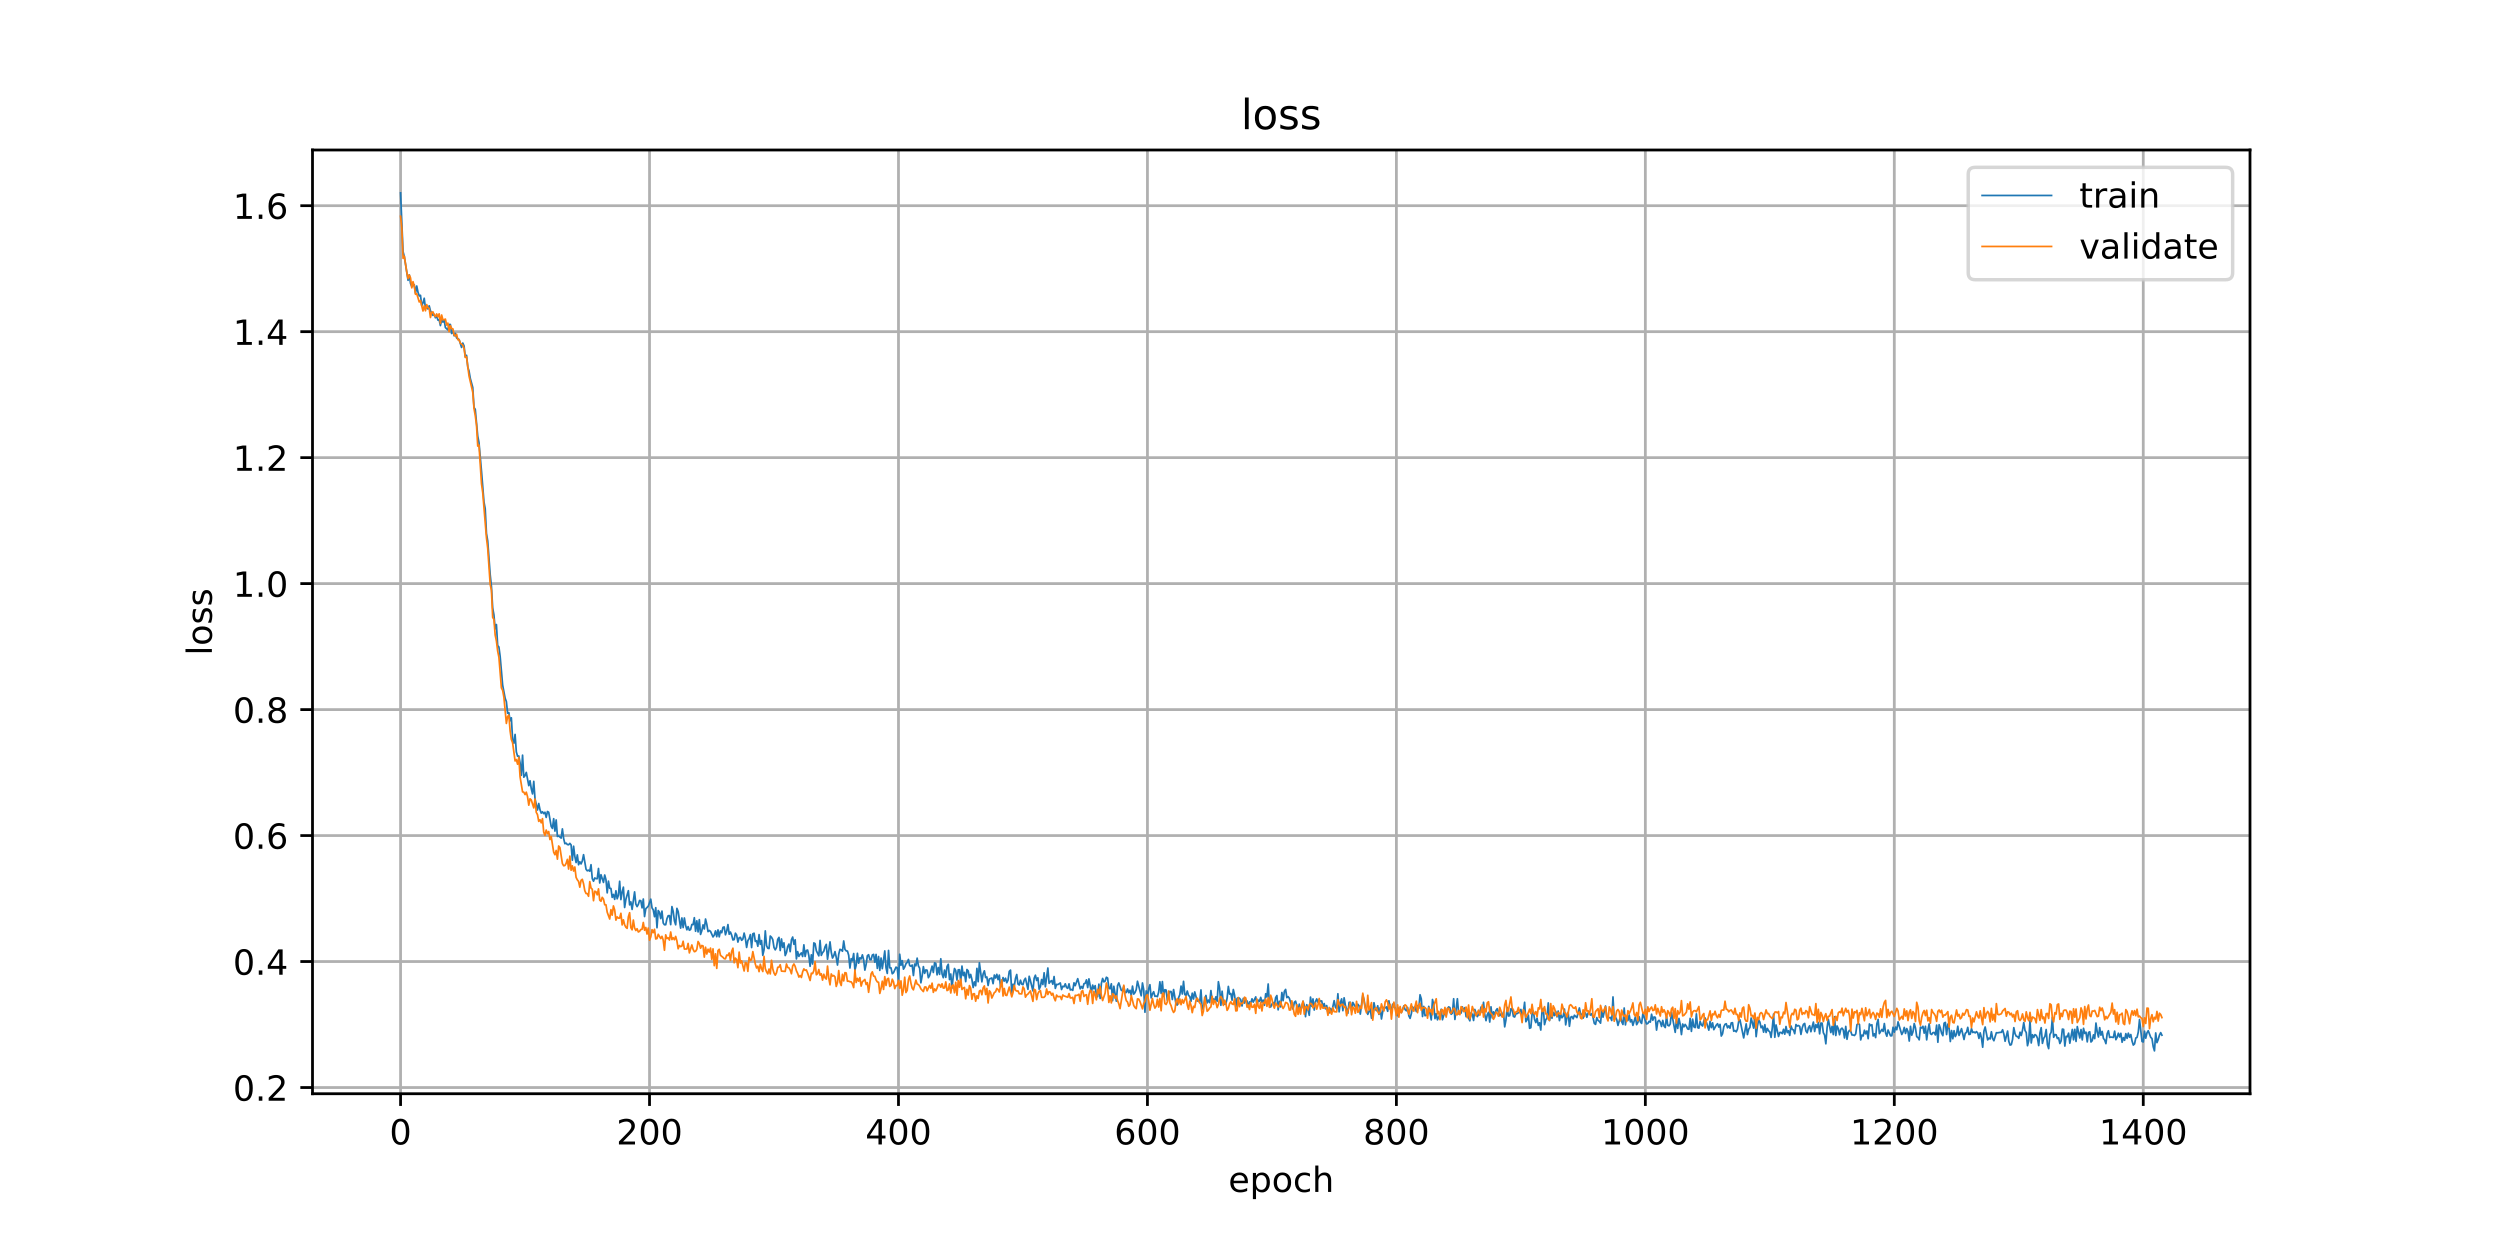 <?xml version="1.0" encoding="utf-8" standalone="no"?>
<!DOCTYPE svg PUBLIC "-//W3C//DTD SVG 1.1//EN"
  "http://www.w3.org/Graphics/SVG/1.1/DTD/svg11.dtd">
<!-- Created with matplotlib (https://matplotlib.org/) -->
<svg height="360pt" version="1.1" viewBox="0 0 720 360" width="720pt" xmlns="http://www.w3.org/2000/svg" xmlns:xlink="http://www.w3.org/1999/xlink">
 <defs>
  <style type="text/css">
*{stroke-linecap:butt;stroke-linejoin:round;}
  </style>
 </defs>
 <g id="figure_1">
  <g id="patch_1">
   <path d="M 0 360 
L 720 360 
L 720 0 
L 0 0 
z
" style="fill:#ffffff;"/>
  </g>
  <g id="axes_1">
   <g id="patch_2">
    <path d="M 90 315 
L 648 315 
L 648 43.2 
L 90 43.2 
z
" style="fill:#ffffff;"/>
   </g>
   <g id="matplotlib.axis_1">
    <g id="xtick_1">
     <g id="line2d_1">
      <path clip-path="url(#p69cb7a0be3)" d="M 115.364 315 
L 115.364 43.2 
" style="fill:none;stroke:#b0b0b0;stroke-linecap:square;stroke-width:0.8;"/>
     </g>
     <g id="line2d_2">
      <defs>
       <path d="M 0 0 
L 0 3.5 
" id="md92c82836e" style="stroke:#000000;stroke-width:0.8;"/>
      </defs>
      <g>
       <use style="stroke:#000000;stroke-width:0.8;" x="115.364" xlink:href="#md92c82836e" y="315"/>
      </g>
     </g>
     <g id="text_1">
      <!-- 0 -->
      <defs>
       <path d="M 31.781 66.406 
Q 24.172 66.406 20.328 58.906 
Q 16.5 51.422 16.5 36.375 
Q 16.5 21.391 20.328 13.891 
Q 24.172 6.391 31.781 6.391 
Q 39.453 6.391 43.281 13.891 
Q 47.125 21.391 47.125 36.375 
Q 47.125 51.422 43.281 58.906 
Q 39.453 66.406 31.781 66.406 
z
M 31.781 74.219 
Q 44.047 74.219 50.516 64.516 
Q 56.984 54.828 56.984 36.375 
Q 56.984 17.969 50.516 8.266 
Q 44.047 -1.422 31.781 -1.422 
Q 19.531 -1.422 13.062 8.266 
Q 6.594 17.969 6.594 36.375 
Q 6.594 54.828 13.062 64.516 
Q 19.531 74.219 31.781 74.219 
z
" id="DejaVuSans-48"/>
      </defs>
      <g transform="translate(112.182 329.598)scale(0.1 -0.1)">
       <use xlink:href="#DejaVuSans-48"/>
      </g>
     </g>
    </g>
    <g id="xtick_2">
     <g id="line2d_3">
      <path clip-path="url(#p69cb7a0be3)" d="M 187.063 315 
L 187.063 43.2 
" style="fill:none;stroke:#b0b0b0;stroke-linecap:square;stroke-width:0.8;"/>
     </g>
     <g id="line2d_4">
      <g>
       <use style="stroke:#000000;stroke-width:0.8;" x="187.063" xlink:href="#md92c82836e" y="315"/>
      </g>
     </g>
     <g id="text_2">
      <!-- 200 -->
      <defs>
       <path d="M 19.188 8.297 
L 53.609 8.297 
L 53.609 0 
L 7.328 0 
L 7.328 8.297 
Q 12.938 14.109 22.625 23.891 
Q 32.328 33.688 34.812 36.531 
Q 39.547 41.844 41.422 45.531 
Q 43.312 49.219 43.312 52.781 
Q 43.312 58.594 39.234 62.25 
Q 35.156 65.922 28.609 65.922 
Q 23.969 65.922 18.812 64.312 
Q 13.672 62.703 7.812 59.422 
L 7.812 69.391 
Q 13.766 71.781 18.938 73 
Q 24.125 74.219 28.422 74.219 
Q 39.75 74.219 46.484 68.547 
Q 53.219 62.891 53.219 53.422 
Q 53.219 48.922 51.531 44.891 
Q 49.859 40.875 45.406 35.406 
Q 44.188 33.984 37.641 27.219 
Q 31.109 20.453 19.188 8.297 
z
" id="DejaVuSans-50"/>
      </defs>
      <g transform="translate(177.519 329.598)scale(0.1 -0.1)">
       <use xlink:href="#DejaVuSans-50"/>
       <use x="63.623" xlink:href="#DejaVuSans-48"/>
       <use x="127.246" xlink:href="#DejaVuSans-48"/>
      </g>
     </g>
    </g>
    <g id="xtick_3">
     <g id="line2d_5">
      <path clip-path="url(#p69cb7a0be3)" d="M 258.762 315 
L 258.762 43.2 
" style="fill:none;stroke:#b0b0b0;stroke-linecap:square;stroke-width:0.8;"/>
     </g>
     <g id="line2d_6">
      <g>
       <use style="stroke:#000000;stroke-width:0.8;" x="258.762" xlink:href="#md92c82836e" y="315"/>
      </g>
     </g>
     <g id="text_3">
      <!-- 400 -->
      <defs>
       <path d="M 37.797 64.312 
L 12.891 25.391 
L 37.797 25.391 
z
M 35.203 72.906 
L 47.609 72.906 
L 47.609 25.391 
L 58.016 25.391 
L 58.016 17.188 
L 47.609 17.188 
L 47.609 0 
L 37.797 0 
L 37.797 17.188 
L 4.891 17.188 
L 4.891 26.703 
z
" id="DejaVuSans-52"/>
      </defs>
      <g transform="translate(249.219 329.598)scale(0.1 -0.1)">
       <use xlink:href="#DejaVuSans-52"/>
       <use x="63.623" xlink:href="#DejaVuSans-48"/>
       <use x="127.246" xlink:href="#DejaVuSans-48"/>
      </g>
     </g>
    </g>
    <g id="xtick_4">
     <g id="line2d_7">
      <path clip-path="url(#p69cb7a0be3)" d="M 330.462 315 
L 330.462 43.2 
" style="fill:none;stroke:#b0b0b0;stroke-linecap:square;stroke-width:0.8;"/>
     </g>
     <g id="line2d_8">
      <g>
       <use style="stroke:#000000;stroke-width:0.8;" x="330.462" xlink:href="#md92c82836e" y="315"/>
      </g>
     </g>
     <g id="text_4">
      <!-- 600 -->
      <defs>
       <path d="M 33.016 40.375 
Q 26.375 40.375 22.484 35.828 
Q 18.609 31.297 18.609 23.391 
Q 18.609 15.531 22.484 10.953 
Q 26.375 6.391 33.016 6.391 
Q 39.656 6.391 43.531 10.953 
Q 47.406 15.531 47.406 23.391 
Q 47.406 31.297 43.531 35.828 
Q 39.656 40.375 33.016 40.375 
z
M 52.594 71.297 
L 52.594 62.312 
Q 48.875 64.062 45.094 64.984 
Q 41.312 65.922 37.594 65.922 
Q 27.828 65.922 22.672 59.328 
Q 17.531 52.734 16.797 39.406 
Q 19.672 43.656 24.016 45.922 
Q 28.375 48.188 33.594 48.188 
Q 44.578 48.188 50.953 41.516 
Q 57.328 34.859 57.328 23.391 
Q 57.328 12.156 50.688 5.359 
Q 44.047 -1.422 33.016 -1.422 
Q 20.359 -1.422 13.672 8.266 
Q 6.984 17.969 6.984 36.375 
Q 6.984 53.656 15.188 63.938 
Q 23.391 74.219 37.203 74.219 
Q 40.922 74.219 44.703 73.484 
Q 48.484 72.75 52.594 71.297 
z
" id="DejaVuSans-54"/>
      </defs>
      <g transform="translate(320.918 329.598)scale(0.1 -0.1)">
       <use xlink:href="#DejaVuSans-54"/>
       <use x="63.623" xlink:href="#DejaVuSans-48"/>
       <use x="127.246" xlink:href="#DejaVuSans-48"/>
      </g>
     </g>
    </g>
    <g id="xtick_5">
     <g id="line2d_9">
      <path clip-path="url(#p69cb7a0be3)" d="M 402.161 315 
L 402.161 43.2 
" style="fill:none;stroke:#b0b0b0;stroke-linecap:square;stroke-width:0.8;"/>
     </g>
     <g id="line2d_10">
      <g>
       <use style="stroke:#000000;stroke-width:0.8;" x="402.161" xlink:href="#md92c82836e" y="315"/>
      </g>
     </g>
     <g id="text_5">
      <!-- 800 -->
      <defs>
       <path d="M 31.781 34.625 
Q 24.75 34.625 20.719 30.859 
Q 16.703 27.094 16.703 20.516 
Q 16.703 13.922 20.719 10.156 
Q 24.75 6.391 31.781 6.391 
Q 38.812 6.391 42.859 10.172 
Q 46.922 13.969 46.922 20.516 
Q 46.922 27.094 42.891 30.859 
Q 38.875 34.625 31.781 34.625 
z
M 21.922 38.812 
Q 15.578 40.375 12.031 44.719 
Q 8.5 49.078 8.5 55.328 
Q 8.5 64.062 14.719 69.141 
Q 20.953 74.219 31.781 74.219 
Q 42.672 74.219 48.875 69.141 
Q 55.078 64.062 55.078 55.328 
Q 55.078 49.078 51.531 44.719 
Q 48 40.375 41.703 38.812 
Q 48.828 37.156 52.797 32.312 
Q 56.781 27.484 56.781 20.516 
Q 56.781 9.906 50.312 4.234 
Q 43.844 -1.422 31.781 -1.422 
Q 19.734 -1.422 13.25 4.234 
Q 6.781 9.906 6.781 20.516 
Q 6.781 27.484 10.781 32.312 
Q 14.797 37.156 21.922 38.812 
z
M 18.312 54.391 
Q 18.312 48.734 21.844 45.562 
Q 25.391 42.391 31.781 42.391 
Q 38.141 42.391 41.719 45.562 
Q 45.312 48.734 45.312 54.391 
Q 45.312 60.062 41.719 63.234 
Q 38.141 66.406 31.781 66.406 
Q 25.391 66.406 21.844 63.234 
Q 18.312 60.062 18.312 54.391 
z
" id="DejaVuSans-56"/>
      </defs>
      <g transform="translate(392.617 329.598)scale(0.1 -0.1)">
       <use xlink:href="#DejaVuSans-56"/>
       <use x="63.623" xlink:href="#DejaVuSans-48"/>
       <use x="127.246" xlink:href="#DejaVuSans-48"/>
      </g>
     </g>
    </g>
    <g id="xtick_6">
     <g id="line2d_11">
      <path clip-path="url(#p69cb7a0be3)" d="M 473.86 315 
L 473.86 43.2 
" style="fill:none;stroke:#b0b0b0;stroke-linecap:square;stroke-width:0.8;"/>
     </g>
     <g id="line2d_12">
      <g>
       <use style="stroke:#000000;stroke-width:0.8;" x="473.86" xlink:href="#md92c82836e" y="315"/>
      </g>
     </g>
     <g id="text_6">
      <!-- 1000 -->
      <defs>
       <path d="M 12.406 8.297 
L 28.516 8.297 
L 28.516 63.922 
L 10.984 60.406 
L 10.984 69.391 
L 28.422 72.906 
L 38.281 72.906 
L 38.281 8.297 
L 54.391 8.297 
L 54.391 0 
L 12.406 0 
z
" id="DejaVuSans-49"/>
      </defs>
      <g transform="translate(461.135 329.598)scale(0.1 -0.1)">
       <use xlink:href="#DejaVuSans-49"/>
       <use x="63.623" xlink:href="#DejaVuSans-48"/>
       <use x="127.246" xlink:href="#DejaVuSans-48"/>
       <use x="190.869" xlink:href="#DejaVuSans-48"/>
      </g>
     </g>
    </g>
    <g id="xtick_7">
     <g id="line2d_13">
      <path clip-path="url(#p69cb7a0be3)" d="M 545.56 315 
L 545.56 43.2 
" style="fill:none;stroke:#b0b0b0;stroke-linecap:square;stroke-width:0.8;"/>
     </g>
     <g id="line2d_14">
      <g>
       <use style="stroke:#000000;stroke-width:0.8;" x="545.56" xlink:href="#md92c82836e" y="315"/>
      </g>
     </g>
     <g id="text_7">
      <!-- 1200 -->
      <g transform="translate(532.835 329.598)scale(0.1 -0.1)">
       <use xlink:href="#DejaVuSans-49"/>
       <use x="63.623" xlink:href="#DejaVuSans-50"/>
       <use x="127.246" xlink:href="#DejaVuSans-48"/>
       <use x="190.869" xlink:href="#DejaVuSans-48"/>
      </g>
     </g>
    </g>
    <g id="xtick_8">
     <g id="line2d_15">
      <path clip-path="url(#p69cb7a0be3)" d="M 617.259 315 
L 617.259 43.2 
" style="fill:none;stroke:#b0b0b0;stroke-linecap:square;stroke-width:0.8;"/>
     </g>
     <g id="line2d_16">
      <g>
       <use style="stroke:#000000;stroke-width:0.8;" x="617.259" xlink:href="#md92c82836e" y="315"/>
      </g>
     </g>
     <g id="text_8">
      <!-- 1400 -->
      <g transform="translate(604.534 329.598)scale(0.1 -0.1)">
       <use xlink:href="#DejaVuSans-49"/>
       <use x="63.623" xlink:href="#DejaVuSans-52"/>
       <use x="127.246" xlink:href="#DejaVuSans-48"/>
       <use x="190.869" xlink:href="#DejaVuSans-48"/>
      </g>
     </g>
    </g>
    <g id="text_9">
     <!-- epoch -->
     <defs>
      <path d="M 56.203 29.594 
L 56.203 25.203 
L 14.891 25.203 
Q 15.484 15.922 20.484 11.062 
Q 25.484 6.203 34.422 6.203 
Q 39.594 6.203 44.453 7.469 
Q 49.312 8.734 54.109 11.281 
L 54.109 2.781 
Q 49.266 0.734 44.188 -0.344 
Q 39.109 -1.422 33.891 -1.422 
Q 20.797 -1.422 13.156 6.188 
Q 5.516 13.812 5.516 26.812 
Q 5.516 40.234 12.766 48.109 
Q 20.016 56 32.328 56 
Q 43.359 56 49.781 48.891 
Q 56.203 41.797 56.203 29.594 
z
M 47.219 32.234 
Q 47.125 39.594 43.094 43.984 
Q 39.062 48.391 32.422 48.391 
Q 24.906 48.391 20.391 44.141 
Q 15.875 39.891 15.188 32.172 
z
" id="DejaVuSans-101"/>
      <path d="M 18.109 8.203 
L 18.109 -20.797 
L 9.078 -20.797 
L 9.078 54.688 
L 18.109 54.688 
L 18.109 46.391 
Q 20.953 51.266 25.266 53.625 
Q 29.594 56 35.594 56 
Q 45.562 56 51.781 48.094 
Q 58.016 40.188 58.016 27.297 
Q 58.016 14.406 51.781 6.484 
Q 45.562 -1.422 35.594 -1.422 
Q 29.594 -1.422 25.266 0.953 
Q 20.953 3.328 18.109 8.203 
z
M 48.688 27.297 
Q 48.688 37.203 44.609 42.844 
Q 40.531 48.484 33.406 48.484 
Q 26.266 48.484 22.188 42.844 
Q 18.109 37.203 18.109 27.297 
Q 18.109 17.391 22.188 11.75 
Q 26.266 6.109 33.406 6.109 
Q 40.531 6.109 44.609 11.75 
Q 48.688 17.391 48.688 27.297 
z
" id="DejaVuSans-112"/>
      <path d="M 30.609 48.391 
Q 23.391 48.391 19.188 42.75 
Q 14.984 37.109 14.984 27.297 
Q 14.984 17.484 19.156 11.844 
Q 23.344 6.203 30.609 6.203 
Q 37.797 6.203 41.984 11.859 
Q 46.188 17.531 46.188 27.297 
Q 46.188 37.016 41.984 42.703 
Q 37.797 48.391 30.609 48.391 
z
M 30.609 56 
Q 42.328 56 49.016 48.375 
Q 55.719 40.766 55.719 27.297 
Q 55.719 13.875 49.016 6.219 
Q 42.328 -1.422 30.609 -1.422 
Q 18.844 -1.422 12.172 6.219 
Q 5.516 13.875 5.516 27.297 
Q 5.516 40.766 12.172 48.375 
Q 18.844 56 30.609 56 
z
" id="DejaVuSans-111"/>
      <path d="M 48.781 52.594 
L 48.781 44.188 
Q 44.969 46.297 41.141 47.344 
Q 37.312 48.391 33.406 48.391 
Q 24.656 48.391 19.812 42.844 
Q 14.984 37.312 14.984 27.297 
Q 14.984 17.281 19.812 11.734 
Q 24.656 6.203 33.406 6.203 
Q 37.312 6.203 41.141 7.25 
Q 44.969 8.297 48.781 10.406 
L 48.781 2.094 
Q 45.016 0.344 40.984 -0.531 
Q 36.969 -1.422 32.422 -1.422 
Q 20.062 -1.422 12.781 6.344 
Q 5.516 14.109 5.516 27.297 
Q 5.516 40.672 12.859 48.328 
Q 20.219 56 33.016 56 
Q 37.156 56 41.109 55.141 
Q 45.062 54.297 48.781 52.594 
z
" id="DejaVuSans-99"/>
      <path d="M 54.891 33.016 
L 54.891 0 
L 45.906 0 
L 45.906 32.719 
Q 45.906 40.484 42.875 44.328 
Q 39.844 48.188 33.797 48.188 
Q 26.516 48.188 22.312 43.547 
Q 18.109 38.922 18.109 30.906 
L 18.109 0 
L 9.078 0 
L 9.078 75.984 
L 18.109 75.984 
L 18.109 46.188 
Q 21.344 51.125 25.703 53.562 
Q 30.078 56 35.797 56 
Q 45.219 56 50.047 50.172 
Q 54.891 44.344 54.891 33.016 
z
" id="DejaVuSans-104"/>
     </defs>
     <g transform="translate(353.772 343.277)scale(0.1 -0.1)">
      <use xlink:href="#DejaVuSans-101"/>
      <use x="61.523" xlink:href="#DejaVuSans-112"/>
      <use x="125" xlink:href="#DejaVuSans-111"/>
      <use x="186.182" xlink:href="#DejaVuSans-99"/>
      <use x="241.162" xlink:href="#DejaVuSans-104"/>
     </g>
    </g>
   </g>
   <g id="matplotlib.axis_2">
    <g id="ytick_1">
     <g id="line2d_17">
      <path clip-path="url(#p69cb7a0be3)" d="M 90 313.206 
L 648 313.206 
" style="fill:none;stroke:#b0b0b0;stroke-linecap:square;stroke-width:0.8;"/>
     </g>
     <g id="line2d_18">
      <defs>
       <path d="M 0 0 
L -3.5 0 
" id="mf90b3e7740" style="stroke:#000000;stroke-width:0.8;"/>
      </defs>
      <g>
       <use style="stroke:#000000;stroke-width:0.8;" x="90" xlink:href="#mf90b3e7740" y="313.206"/>
      </g>
     </g>
     <g id="text_10">
      <!-- 0.2 -->
      <defs>
       <path d="M 10.688 12.406 
L 21 12.406 
L 21 0 
L 10.688 0 
z
" id="DejaVuSans-46"/>
      </defs>
      <g transform="translate(67.097 317.005)scale(0.1 -0.1)">
       <use xlink:href="#DejaVuSans-48"/>
       <use x="63.623" xlink:href="#DejaVuSans-46"/>
       <use x="95.41" xlink:href="#DejaVuSans-50"/>
      </g>
     </g>
    </g>
    <g id="ytick_2">
     <g id="line2d_19">
      <path clip-path="url(#p69cb7a0be3)" d="M 90 276.925 
L 648 276.925 
" style="fill:none;stroke:#b0b0b0;stroke-linecap:square;stroke-width:0.8;"/>
     </g>
     <g id="line2d_20">
      <g>
       <use style="stroke:#000000;stroke-width:0.8;" x="90" xlink:href="#mf90b3e7740" y="276.925"/>
      </g>
     </g>
     <g id="text_11">
      <!-- 0.4 -->
      <g transform="translate(67.097 280.724)scale(0.1 -0.1)">
       <use xlink:href="#DejaVuSans-48"/>
       <use x="63.623" xlink:href="#DejaVuSans-46"/>
       <use x="95.41" xlink:href="#DejaVuSans-52"/>
      </g>
     </g>
    </g>
    <g id="ytick_3">
     <g id="line2d_21">
      <path clip-path="url(#p69cb7a0be3)" d="M 90 240.644 
L 648 240.644 
" style="fill:none;stroke:#b0b0b0;stroke-linecap:square;stroke-width:0.8;"/>
     </g>
     <g id="line2d_22">
      <g>
       <use style="stroke:#000000;stroke-width:0.8;" x="90" xlink:href="#mf90b3e7740" y="240.644"/>
      </g>
     </g>
     <g id="text_12">
      <!-- 0.6 -->
      <g transform="translate(67.097 244.443)scale(0.1 -0.1)">
       <use xlink:href="#DejaVuSans-48"/>
       <use x="63.623" xlink:href="#DejaVuSans-46"/>
       <use x="95.41" xlink:href="#DejaVuSans-54"/>
      </g>
     </g>
    </g>
    <g id="ytick_4">
     <g id="line2d_23">
      <path clip-path="url(#p69cb7a0be3)" d="M 90 204.363 
L 648 204.363 
" style="fill:none;stroke:#b0b0b0;stroke-linecap:square;stroke-width:0.8;"/>
     </g>
     <g id="line2d_24">
      <g>
       <use style="stroke:#000000;stroke-width:0.8;" x="90" xlink:href="#mf90b3e7740" y="204.363"/>
      </g>
     </g>
     <g id="text_13">
      <!-- 0.8 -->
      <g transform="translate(67.097 208.162)scale(0.1 -0.1)">
       <use xlink:href="#DejaVuSans-48"/>
       <use x="63.623" xlink:href="#DejaVuSans-46"/>
       <use x="95.41" xlink:href="#DejaVuSans-56"/>
      </g>
     </g>
    </g>
    <g id="ytick_5">
     <g id="line2d_25">
      <path clip-path="url(#p69cb7a0be3)" d="M 90 168.082 
L 648 168.082 
" style="fill:none;stroke:#b0b0b0;stroke-linecap:square;stroke-width:0.8;"/>
     </g>
     <g id="line2d_26">
      <g>
       <use style="stroke:#000000;stroke-width:0.8;" x="90" xlink:href="#mf90b3e7740" y="168.082"/>
      </g>
     </g>
     <g id="text_14">
      <!-- 1.0 -->
      <g transform="translate(67.097 171.881)scale(0.1 -0.1)">
       <use xlink:href="#DejaVuSans-49"/>
       <use x="63.623" xlink:href="#DejaVuSans-46"/>
       <use x="95.41" xlink:href="#DejaVuSans-48"/>
      </g>
     </g>
    </g>
    <g id="ytick_6">
     <g id="line2d_27">
      <path clip-path="url(#p69cb7a0be3)" d="M 90 131.801 
L 648 131.801 
" style="fill:none;stroke:#b0b0b0;stroke-linecap:square;stroke-width:0.8;"/>
     </g>
     <g id="line2d_28">
      <g>
       <use style="stroke:#000000;stroke-width:0.8;" x="90" xlink:href="#mf90b3e7740" y="131.801"/>
      </g>
     </g>
     <g id="text_15">
      <!-- 1.2 -->
      <g transform="translate(67.097 135.6)scale(0.1 -0.1)">
       <use xlink:href="#DejaVuSans-49"/>
       <use x="63.623" xlink:href="#DejaVuSans-46"/>
       <use x="95.41" xlink:href="#DejaVuSans-50"/>
      </g>
     </g>
    </g>
    <g id="ytick_7">
     <g id="line2d_29">
      <path clip-path="url(#p69cb7a0be3)" d="M 90 95.52 
L 648 95.52 
" style="fill:none;stroke:#b0b0b0;stroke-linecap:square;stroke-width:0.8;"/>
     </g>
     <g id="line2d_30">
      <g>
       <use style="stroke:#000000;stroke-width:0.8;" x="90" xlink:href="#mf90b3e7740" y="95.52"/>
      </g>
     </g>
     <g id="text_16">
      <!-- 1.4 -->
      <g transform="translate(67.097 99.32)scale(0.1 -0.1)">
       <use xlink:href="#DejaVuSans-49"/>
       <use x="63.623" xlink:href="#DejaVuSans-46"/>
       <use x="95.41" xlink:href="#DejaVuSans-52"/>
      </g>
     </g>
    </g>
    <g id="ytick_8">
     <g id="line2d_31">
      <path clip-path="url(#p69cb7a0be3)" d="M 90 59.24 
L 648 59.24 
" style="fill:none;stroke:#b0b0b0;stroke-linecap:square;stroke-width:0.8;"/>
     </g>
     <g id="line2d_32">
      <g>
       <use style="stroke:#000000;stroke-width:0.8;" x="90" xlink:href="#mf90b3e7740" y="59.24"/>
      </g>
     </g>
     <g id="text_17">
      <!-- 1.6 -->
      <g transform="translate(67.097 63.039)scale(0.1 -0.1)">
       <use xlink:href="#DejaVuSans-49"/>
       <use x="63.623" xlink:href="#DejaVuSans-46"/>
       <use x="95.41" xlink:href="#DejaVuSans-54"/>
      </g>
     </g>
    </g>
    <g id="text_18">
     <!-- loss -->
     <defs>
      <path d="M 9.422 75.984 
L 18.406 75.984 
L 18.406 0 
L 9.422 0 
z
" id="DejaVuSans-108"/>
      <path d="M 44.281 53.078 
L 44.281 44.578 
Q 40.484 46.531 36.375 47.5 
Q 32.281 48.484 27.875 48.484 
Q 21.188 48.484 17.844 46.438 
Q 14.5 44.391 14.5 40.281 
Q 14.5 37.156 16.891 35.375 
Q 19.281 33.594 26.516 31.984 
L 29.594 31.297 
Q 39.156 29.25 43.188 25.516 
Q 47.219 21.781 47.219 15.094 
Q 47.219 7.469 41.188 3.016 
Q 35.156 -1.422 24.609 -1.422 
Q 20.219 -1.422 15.453 -0.562 
Q 10.688 0.297 5.422 2 
L 5.422 11.281 
Q 10.406 8.688 15.234 7.391 
Q 20.062 6.109 24.812 6.109 
Q 31.156 6.109 34.562 8.281 
Q 37.984 10.453 37.984 14.406 
Q 37.984 18.062 35.516 20.016 
Q 33.062 21.969 24.703 23.781 
L 21.578 24.516 
Q 13.234 26.266 9.516 29.906 
Q 5.812 33.547 5.812 39.891 
Q 5.812 47.609 11.281 51.797 
Q 16.75 56 26.812 56 
Q 31.781 56 36.172 55.266 
Q 40.578 54.547 44.281 53.078 
z
" id="DejaVuSans-115"/>
     </defs>
     <g transform="translate(61.017 188.758)rotate(-90)scale(0.1 -0.1)">
      <use xlink:href="#DejaVuSans-108"/>
      <use x="27.783" xlink:href="#DejaVuSans-111"/>
      <use x="88.965" xlink:href="#DejaVuSans-115"/>
      <use x="141.064" xlink:href="#DejaVuSans-115"/>
     </g>
    </g>
   </g>
   <g id="line2d_33">
    <path clip-path="url(#p69cb7a0be3)" d="M 115.364 55.555 
L 116.081 72.475 
L 116.439 73.845 
L 117.515 80.719 
L 117.873 79.161 
L 118.232 81.65 
L 118.59 82.529 
L 118.949 82.18 
L 119.307 82.016 
L 119.666 84.489 
L 120.024 82.376 
L 120.383 84.168 
L 120.741 85.236 
L 121.1 85.052 
L 121.458 88.018 
L 121.817 87.266 
L 122.175 85.903 
L 122.534 88.81 
L 122.892 88.524 
L 123.251 88.983 
L 123.609 88.078 
L 123.968 89.503 
L 124.685 90.834 
L 125.043 90.52 
L 125.402 91.51 
L 125.76 91.004 
L 126.119 92.189 
L 126.477 92.122 
L 126.836 93.761 
L 127.194 92.1 
L 127.553 92.758 
L 127.911 92.119 
L 128.27 94.333 
L 128.987 95.012 
L 129.345 93.456 
L 129.704 93.456 
L 130.062 96.04 
L 130.42 95.089 
L 130.779 96.698 
L 131.137 96.039 
L 131.496 97.321 
L 132.213 97.794 
L 132.93 100.056 
L 133.288 98.807 
L 133.647 99.638 
L 134.005 102.783 
L 134.364 102.326 
L 134.722 105.735 
L 135.081 106.851 
L 135.439 108.948 
L 136.156 111.595 
L 136.515 117.376 
L 136.873 117.881 
L 137.59 125.613 
L 137.949 127.447 
L 138.666 135.636 
L 139.383 144.554 
L 139.741 146.498 
L 140.1 153.619 
L 140.458 155.749 
L 141.175 165.493 
L 141.534 168.896 
L 141.892 175.092 
L 142.251 177.083 
L 142.609 181.112 
L 142.968 179.879 
L 143.326 185.918 
L 143.685 186.334 
L 144.043 189.052 
L 144.76 197.316 
L 145.477 201.079 
L 145.836 202.084 
L 146.194 205.409 
L 146.553 205.25 
L 146.911 207.581 
L 147.27 206.735 
L 147.628 212.982 
L 147.987 214.036 
L 148.345 211.523 
L 148.704 216.56 
L 149.062 217.793 
L 149.421 217.732 
L 149.779 219.683 
L 150.138 223.293 
L 150.496 217.497 
L 150.855 223.828 
L 151.213 223.386 
L 151.572 222.458 
L 152.289 226.264 
L 152.647 224.864 
L 153.006 227.147 
L 153.364 228.636 
L 153.723 225.035 
L 154.081 230.034 
L 154.798 233.272 
L 155.157 231.411 
L 155.515 233.179 
L 155.874 234.171 
L 156.232 233.792 
L 156.591 234.319 
L 156.949 233.926 
L 157.308 235.408 
L 157.666 233.72 
L 158.025 233.924 
L 158.742 237.992 
L 159.1 238.579 
L 159.459 235.784 
L 159.817 239.349 
L 160.176 236.158 
L 160.534 240.892 
L 160.893 240.752 
L 161.61 241.366 
L 161.968 238.729 
L 162.327 241.503 
L 162.685 242.976 
L 163.044 242.829 
L 163.402 243.227 
L 163.761 243.294 
L 164.119 242.892 
L 164.478 243.348 
L 164.836 247.74 
L 165.195 243.717 
L 165.553 246.665 
L 165.912 248.407 
L 166.27 246.215 
L 166.629 249.04 
L 166.987 248.182 
L 167.346 248.81 
L 167.704 247.947 
L 168.063 246.156 
L 168.78 250.339 
L 169.138 250.791 
L 169.497 250.608 
L 169.855 250.903 
L 170.214 249.042 
L 170.572 253.036 
L 170.931 253.784 
L 171.289 252.858 
L 171.648 253.051 
L 172.006 253.067 
L 172.365 250.125 
L 172.723 254.293 
L 173.082 251.926 
L 173.799 254.132 
L 174.157 252.008 
L 174.516 253.334 
L 174.874 257.134 
L 175.233 253.779 
L 175.591 255.818 
L 175.95 255.886 
L 176.308 258.441 
L 176.667 257.603 
L 177.025 259.008 
L 177.384 256.548 
L 177.742 258.846 
L 178.101 257.836 
L 178.459 253.812 
L 178.818 259.078 
L 179.176 256.942 
L 179.535 255.502 
L 179.893 261.349 
L 180.252 259.021 
L 180.969 256.52 
L 181.327 260.599 
L 181.686 259.745 
L 182.044 261.904 
L 182.761 256.874 
L 183.119 260.364 
L 183.478 261.104 
L 183.836 260.486 
L 184.195 259.334 
L 184.553 259.398 
L 184.912 261.456 
L 185.27 258.932 
L 185.629 263.962 
L 185.987 261.722 
L 186.704 260.984 
L 187.421 258.962 
L 187.78 261.477 
L 188.138 262.053 
L 188.497 264.005 
L 188.855 261.417 
L 189.214 267.183 
L 189.572 262.242 
L 189.931 262.745 
L 190.289 264.549 
L 190.648 262.404 
L 191.006 265.823 
L 191.365 266.333 
L 191.723 266.324 
L 192.082 264.591 
L 192.44 263.72 
L 192.799 263.7 
L 193.157 266.286 
L 193.516 261.105 
L 193.874 262.47 
L 194.233 265.208 
L 194.591 266.332 
L 194.95 261.61 
L 195.308 262.503 
L 196.025 267.299 
L 196.384 264.381 
L 196.742 267.127 
L 197.101 264.387 
L 197.459 266.506 
L 197.818 267.778 
L 198.176 266.878 
L 198.535 267.911 
L 198.893 267.703 
L 199.252 266.255 
L 199.61 266.299 
L 199.969 264.304 
L 200.327 268.198 
L 200.686 265.206 
L 201.044 268.385 
L 201.403 264.853 
L 201.761 269.107 
L 202.12 268.06 
L 202.478 266.363 
L 202.837 267.534 
L 203.195 264.685 
L 203.554 266.176 
L 203.912 268.306 
L 204.271 267.978 
L 204.629 268.237 
L 205.346 269.835 
L 205.705 269.316 
L 206.063 268.1 
L 206.422 269.763 
L 206.78 267.817 
L 207.139 269.807 
L 207.497 268.113 
L 207.856 268.622 
L 208.214 267.076 
L 208.573 266.966 
L 208.931 269.218 
L 209.29 268.127 
L 209.648 266.283 
L 210.007 269.056 
L 210.365 268.433 
L 210.724 269.339 
L 211.082 270.706 
L 211.441 270.599 
L 211.799 268.763 
L 212.158 269.302 
L 212.516 271.313 
L 212.875 270.078 
L 213.233 269.961 
L 213.592 270.804 
L 213.95 270.44 
L 214.309 268.738 
L 214.667 270.242 
L 215.026 272.856 
L 215.384 270.888 
L 215.743 270.345 
L 216.101 269.17 
L 216.46 272.891 
L 216.818 268.934 
L 217.177 268.767 
L 217.535 271.135 
L 217.894 270.934 
L 218.252 272.514 
L 218.611 269.172 
L 218.969 271.964 
L 219.328 270.882 
L 219.686 275.14 
L 220.045 273.496 
L 220.403 268.105 
L 220.762 272.336 
L 221.12 273.108 
L 221.479 273.181 
L 221.837 269.58 
L 222.196 269.934 
L 222.554 270.598 
L 222.913 272.88 
L 223.271 273.555 
L 223.63 272.858 
L 223.988 270.543 
L 224.347 269.972 
L 224.705 273.745 
L 225.064 270.424 
L 225.422 272.828 
L 225.781 271.535 
L 226.139 275.194 
L 226.498 274.36 
L 226.856 272.596 
L 227.215 271.896 
L 227.573 274.068 
L 227.932 270.672 
L 228.29 269.874 
L 228.649 271.952 
L 229.007 270.659 
L 229.366 276.166 
L 229.724 274.075 
L 230.083 275.433 
L 230.441 274.825 
L 230.8 274.438 
L 231.158 275.465 
L 231.517 272.123 
L 231.875 275.453 
L 232.234 273.739 
L 232.592 273.618 
L 232.951 275.258 
L 233.309 278.292 
L 233.668 274.999 
L 234.026 277.63 
L 234.385 271.563 
L 234.743 271.762 
L 235.102 273.802 
L 235.819 275.28 
L 236.177 270.849 
L 236.535 275.149 
L 236.894 274.361 
L 237.252 273.957 
L 237.611 272.687 
L 237.969 271.986 
L 238.328 276.26 
L 239.045 271.269 
L 239.403 274.256 
L 239.762 275.912 
L 240.12 275.244 
L 240.479 274.066 
L 240.837 275.698 
L 241.196 277.929 
L 241.554 274.805 
L 241.913 273.408 
L 242.271 273.552 
L 242.63 273.953 
L 242.988 271.003 
L 243.347 273.412 
L 243.705 273.855 
L 244.064 273.906 
L 244.422 275.121 
L 244.781 278.783 
L 245.139 276.098 
L 245.498 276.682 
L 245.856 274.624 
L 246.215 279.398 
L 246.573 277.977 
L 246.932 274.563 
L 247.29 277.393 
L 247.649 275.832 
L 248.007 276.16 
L 248.366 274.997 
L 248.724 276.444 
L 249.083 279.388 
L 249.441 277.77 
L 249.8 275.256 
L 250.158 274.952 
L 250.517 276.375 
L 250.875 276.401 
L 251.234 275.037 
L 251.592 274.865 
L 251.951 277.12 
L 252.309 274.873 
L 252.668 278.891 
L 253.026 275.486 
L 253.385 279.458 
L 253.743 275.927 
L 254.102 278.967 
L 254.819 273.871 
L 255.177 278.724 
L 255.536 280.345 
L 255.894 273.729 
L 256.253 278.742 
L 256.611 278.745 
L 256.97 280.44 
L 257.328 280.139 
L 258.045 278.543 
L 258.404 278.699 
L 258.762 282.51 
L 259.121 274.827 
L 259.479 278.003 
L 259.838 276.675 
L 260.196 279.118 
L 260.555 278.508 
L 260.913 277.56 
L 261.272 277.172 
L 261.63 276.315 
L 261.989 278.086 
L 262.347 278.269 
L 262.706 277.934 
L 263.064 280.949 
L 263.423 277.649 
L 263.781 278.135 
L 264.14 275.954 
L 264.498 278.187 
L 264.857 278.849 
L 265.215 283.041 
L 265.574 281.091 
L 265.932 278.394 
L 266.291 280.323 
L 266.649 279.328 
L 267.008 279.426 
L 267.366 281.579 
L 267.725 280.969 
L 268.442 278.254 
L 268.8 280.068 
L 269.159 277.293 
L 269.517 277.471 
L 269.876 280.754 
L 270.234 278.649 
L 270.593 280.604 
L 270.951 276.136 
L 271.31 280.474 
L 271.668 281.569 
L 272.027 279.385 
L 272.385 281.474 
L 272.744 278.345 
L 273.102 277.71 
L 273.461 282.116 
L 273.819 280.517 
L 274.178 284.558 
L 274.536 281.156 
L 274.895 278.932 
L 275.253 279.518 
L 275.612 282.253 
L 275.97 279.305 
L 276.329 279.283 
L 276.687 282.626 
L 277.046 278.24 
L 277.404 280.969 
L 277.763 280.051 
L 278.121 282.704 
L 278.48 279.218 
L 278.838 279.607 
L 279.197 281.616 
L 279.555 280.635 
L 279.914 282.104 
L 280.272 284.394 
L 280.631 282.794 
L 280.989 283.891 
L 281.348 278.903 
L 281.706 282.726 
L 282.065 277.273 
L 282.782 282.764 
L 283.14 280.504 
L 283.499 279.599 
L 283.857 281.534 
L 284.216 281.365 
L 284.574 283.81 
L 284.933 281.959 
L 285.65 281.656 
L 286.008 283.291 
L 286.367 280.817 
L 286.725 281.666 
L 287.084 280.604 
L 287.442 282.134 
L 287.801 280.837 
L 288.159 284.264 
L 288.518 283.545 
L 288.876 281.544 
L 289.235 282.551 
L 289.593 281.726 
L 289.951 283.021 
L 290.31 282.281 
L 290.668 279.767 
L 291.027 279.392 
L 291.385 286.051 
L 291.744 283.471 
L 292.102 284.035 
L 292.461 281.788 
L 292.819 280.66 
L 293.178 283.401 
L 293.536 283.673 
L 293.895 282.302 
L 294.253 283.444 
L 294.612 283.587 
L 294.97 282.292 
L 295.329 281.739 
L 296.046 284.928 
L 296.404 281.172 
L 296.763 282.463 
L 297.48 285.377 
L 297.838 281.742 
L 298.197 280.86 
L 298.555 282.379 
L 298.914 281.616 
L 299.272 284.882 
L 299.631 284.134 
L 299.989 282.103 
L 300.348 283.536 
L 300.706 280.171 
L 301.065 284.191 
L 301.782 278.799 
L 302.14 283.196 
L 302.499 282.684 
L 302.857 282.419 
L 303.216 283.453 
L 303.574 281.248 
L 303.933 284.654 
L 304.291 283.495 
L 304.65 283.564 
L 305.367 283.089 
L 305.725 284.984 
L 306.084 284.052 
L 306.442 284.178 
L 306.801 283.34 
L 307.159 284.409 
L 307.518 284.64 
L 307.876 283.349 
L 308.235 285.101 
L 308.593 284.966 
L 308.952 285.22 
L 309.31 283.064 
L 309.669 283.867 
L 310.386 281.86 
L 311.103 284.772 
L 311.461 284.114 
L 311.82 284.684 
L 312.178 283.313 
L 312.537 283.19 
L 312.895 282.202 
L 313.254 284.413 
L 313.612 281.918 
L 314.329 285.857 
L 314.688 283.714 
L 315.046 284.764 
L 315.405 283.867 
L 315.763 286.576 
L 316.122 287.041 
L 316.48 283.441 
L 316.839 287.553 
L 317.197 283.22 
L 317.556 281.792 
L 317.914 282.778 
L 318.273 282.572 
L 318.631 281.455 
L 318.99 281.653 
L 319.348 284.63 
L 319.707 284.746 
L 320.065 283.334 
L 320.424 288.187 
L 320.782 284.052 
L 321.499 288.324 
L 321.858 283.857 
L 322.216 283.083 
L 322.933 285.22 
L 323.292 285.332 
L 323.65 284.071 
L 324.009 285.907 
L 324.367 285.828 
L 324.726 284.829 
L 325.084 285.896 
L 325.443 285.216 
L 325.801 286.706 
L 326.16 284.01 
L 326.518 286.305 
L 326.877 285.863 
L 327.235 285.001 
L 327.594 282.6 
L 328.669 286.782 
L 329.028 283.103 
L 329.386 285.044 
L 329.745 291.514 
L 330.103 285.393 
L 330.462 286.983 
L 330.82 284.746 
L 331.179 283.605 
L 331.537 287.393 
L 331.896 286.269 
L 332.254 285.613 
L 332.613 286.941 
L 332.971 286.867 
L 333.33 287.04 
L 333.688 285.748 
L 334.047 282.763 
L 334.405 286.101 
L 334.764 282.7 
L 335.122 286.945 
L 335.481 285.04 
L 335.839 285.138 
L 336.198 288.046 
L 336.556 286.419 
L 336.915 285.54 
L 337.273 285.57 
L 337.632 287.861 
L 337.99 284.993 
L 338.707 289.318 
L 339.066 289.437 
L 339.424 287.383 
L 339.783 286.478 
L 340.141 283.995 
L 340.5 286.263 
L 340.858 282.629 
L 341.217 286.427 
L 341.575 286.663 
L 341.934 285.427 
L 342.292 286.657 
L 342.65 286.999 
L 343.009 288.388 
L 343.367 286.044 
L 343.726 287.716 
L 344.084 285.68 
L 344.801 288.309 
L 345.16 288.17 
L 345.518 288.618 
L 345.877 285.104 
L 346.235 290.624 
L 346.594 289.962 
L 346.952 287.951 
L 347.311 286.693 
L 347.669 288.84 
L 348.028 288.03 
L 348.386 288.748 
L 348.745 285.286 
L 349.103 288.291 
L 349.462 287.684 
L 349.82 288.241 
L 350.179 287.079 
L 350.537 288.363 
L 350.896 282.739 
L 351.254 284.642 
L 351.613 289.528 
L 351.971 285.475 
L 352.33 289.191 
L 353.047 289.151 
L 353.405 287.464 
L 353.764 284.092 
L 354.122 286.308 
L 354.481 286.139 
L 354.839 288.049 
L 355.198 284.987 
L 355.556 286.625 
L 355.915 290.009 
L 356.273 287.541 
L 356.632 287.33 
L 356.99 287.502 
L 357.349 287.982 
L 357.707 289.714 
L 358.066 287.531 
L 358.424 288.895 
L 358.783 288.01 
L 359.141 288.265 
L 359.5 290.132 
L 359.858 288.545 
L 360.217 288.868 
L 360.575 287.664 
L 360.934 288.613 
L 361.651 287.106 
L 362.009 289.384 
L 362.368 288.05 
L 362.726 288.362 
L 363.085 287.241 
L 363.443 288.679 
L 363.802 288.03 
L 364.16 289.516 
L 364.519 286.217 
L 364.877 287.132 
L 365.236 283.397 
L 365.594 289.291 
L 365.953 290.022 
L 366.311 289.19 
L 366.67 288.733 
L 367.028 289.452 
L 367.387 287.31 
L 367.745 286.719 
L 368.104 290.825 
L 368.462 288.37 
L 368.821 289.989 
L 369.179 285.844 
L 369.538 288.19 
L 369.896 285.505 
L 370.255 284.952 
L 370.613 287.314 
L 370.972 287.027 
L 371.33 287.496 
L 372.047 289.883 
L 372.406 290.637 
L 372.764 288.666 
L 373.123 288.335 
L 373.84 291.062 
L 374.198 289.204 
L 374.557 290.804 
L 374.915 290.189 
L 375.274 288.383 
L 375.632 289.545 
L 375.991 292.796 
L 376.349 289.35 
L 377.066 292.398 
L 377.425 287.176 
L 377.783 289.807 
L 378.142 287.691 
L 378.5 290.882 
L 378.859 288.484 
L 379.217 287.695 
L 379.576 288.651 
L 379.934 287.98 
L 380.293 288.345 
L 380.651 288.27 
L 381.01 290.029 
L 381.368 289.038 
L 381.727 290.537 
L 382.085 289.606 
L 382.444 291.625 
L 382.802 291.705 
L 383.161 290.458 
L 383.519 291.505 
L 384.236 288.197 
L 384.595 290.065 
L 384.953 290.506 
L 385.312 286.211 
L 385.67 291.404 
L 386.029 288.713 
L 386.387 287.682 
L 386.746 291.066 
L 387.104 287.374 
L 387.463 289.501 
L 388.18 291.827 
L 388.538 288.682 
L 388.897 288.669 
L 389.255 291.091 
L 389.614 288.71 
L 390.331 289.932 
L 390.689 289.962 
L 391.048 289.222 
L 391.406 289.689 
L 391.765 292.054 
L 392.482 286.538 
L 392.84 287.951 
L 393.199 290.099 
L 393.557 290.966 
L 393.916 292.136 
L 394.633 290.457 
L 394.991 293.235 
L 395.35 292.499 
L 395.708 288.796 
L 396.066 290.598 
L 396.425 291.074 
L 396.783 289.667 
L 397.142 292.126 
L 397.5 290.191 
L 397.859 293.458 
L 398.217 291.385 
L 398.576 290.101 
L 398.934 290.287 
L 399.293 289.983 
L 399.651 291.244 
L 400.01 288.24 
L 400.368 290.524 
L 400.727 290.807 
L 401.085 289.212 
L 401.444 290.02 
L 401.802 290.233 
L 402.519 292.512 
L 402.878 290.311 
L 403.236 291.188 
L 403.595 291.608 
L 404.312 289.704 
L 404.67 290.75 
L 405.029 291.102 
L 405.387 290.153 
L 405.746 292.539 
L 406.104 293.289 
L 406.463 291.936 
L 406.821 289.975 
L 407.18 290.686 
L 407.538 289.954 
L 407.897 291.321 
L 408.255 289.615 
L 408.614 290.389 
L 408.972 286.501 
L 409.331 287.679 
L 409.689 292.755 
L 410.048 289.855 
L 410.406 292.522 
L 410.765 292.376 
L 411.123 292.38 
L 411.482 289.84 
L 412.199 293.718 
L 412.557 287.859 
L 412.916 289.411 
L 413.274 293.356 
L 413.633 291.945 
L 413.991 293.71 
L 414.35 292.876 
L 414.708 292.364 
L 415.067 290.66 
L 415.425 293.681 
L 415.784 292.42 
L 416.142 291.647 
L 416.501 292.437 
L 416.859 290.463 
L 417.218 289.986 
L 417.576 290.188 
L 417.935 292.112 
L 418.293 291.797 
L 418.652 287.648 
L 419.01 293.598 
L 419.727 287.642 
L 420.086 292.008 
L 420.444 291.451 
L 420.803 291.755 
L 421.161 289.983 
L 421.52 291.198 
L 421.878 290.212 
L 422.237 292.797 
L 422.595 291.639 
L 422.954 293.227 
L 423.312 293.992 
L 423.671 291.678 
L 424.029 292.166 
L 424.388 293.893 
L 424.746 290.715 
L 425.463 292.791 
L 426.18 291.595 
L 426.539 290.025 
L 426.897 291.54 
L 427.256 288.66 
L 427.614 292.221 
L 427.973 293.946 
L 428.331 292.245 
L 428.69 291.548 
L 429.048 294.338 
L 429.407 289.977 
L 429.765 293.152 
L 430.124 291.414 
L 430.482 292.241 
L 430.841 291.025 
L 431.199 290.509 
L 431.916 292.544 
L 432.275 292.001 
L 432.633 292.74 
L 432.992 291.498 
L 433.35 295.725 
L 433.709 293.762 
L 434.067 290.139 
L 434.426 292.609 
L 434.784 292.525 
L 435.143 290.525 
L 435.501 290.573 
L 435.86 292.738 
L 436.218 292.896 
L 436.577 291.956 
L 436.935 291.909 
L 437.652 291.406 
L 438.011 290.719 
L 438.369 292.437 
L 438.728 291.512 
L 439.086 288.663 
L 439.445 294.248 
L 439.803 293.671 
L 440.162 292.341 
L 440.52 296.147 
L 440.879 295.97 
L 441.237 291.949 
L 441.596 291.25 
L 441.954 293.582 
L 442.313 294.505 
L 442.671 293.238 
L 443.03 295.305 
L 443.388 294.578 
L 443.747 296.647 
L 444.105 291.122 
L 444.464 290.422 
L 444.822 295.084 
L 445.181 293.695 
L 445.539 293.205 
L 445.898 288.845 
L 446.256 293.938 
L 446.615 292.01 
L 446.973 293.245 
L 447.332 291.572 
L 447.69 292.483 
L 448.049 291.276 
L 448.407 292.853 
L 448.765 291.2 
L 449.124 293.94 
L 449.482 292.152 
L 449.841 293.12 
L 450.199 292.651 
L 450.558 290.616 
L 450.916 295.154 
L 451.275 292.96 
L 451.633 291.541 
L 451.992 295.568 
L 452.35 292.967 
L 452.709 292.764 
L 453.067 293.42 
L 453.426 292.385 
L 454.143 293.066 
L 454.86 290.292 
L 455.218 292.125 
L 455.577 292.075 
L 455.935 293.233 
L 456.294 291.566 
L 456.652 291.762 
L 457.011 292.984 
L 457.369 291.757 
L 457.728 291.665 
L 458.086 292.348 
L 458.445 291.939 
L 458.803 293.082 
L 459.162 294.741 
L 459.52 295.017 
L 459.879 293.066 
L 460.237 293.883 
L 460.596 294.128 
L 460.954 294.67 
L 461.313 290.99 
L 461.671 292.947 
L 462.388 289.74 
L 462.747 292.821 
L 463.464 293.127 
L 463.822 293.034 
L 464.181 293.905 
L 464.539 287.123 
L 464.898 293.622 
L 465.256 292.936 
L 465.615 293.644 
L 465.973 295.316 
L 466.69 292.77 
L 467.049 294.261 
L 467.407 295.043 
L 467.766 290.314 
L 468.124 295.165 
L 468.483 292.834 
L 468.841 293.901 
L 469.2 292.304 
L 469.558 294.295 
L 469.917 293.686 
L 470.275 295.309 
L 470.992 292.852 
L 471.351 295.103 
L 471.709 294.464 
L 472.068 292.817 
L 472.426 294.308 
L 472.785 294.741 
L 473.143 291.948 
L 474.219 294.898 
L 474.577 294.752 
L 474.936 294.162 
L 475.294 294.361 
L 475.653 292.103 
L 476.011 293.815 
L 476.37 292.878 
L 476.728 293.002 
L 477.087 296.658 
L 477.445 294.222 
L 477.804 293.847 
L 478.162 294.363 
L 478.521 295.617 
L 478.879 293.878 
L 479.238 295.505 
L 479.596 295.934 
L 479.955 292.677 
L 480.313 295.274 
L 480.672 295.453 
L 481.03 294.898 
L 481.389 291.517 
L 482.464 297.308 
L 482.823 293.548 
L 483.181 296.182 
L 483.54 293.308 
L 483.898 295.04 
L 484.257 297.952 
L 484.615 294.922 
L 484.974 295.722 
L 485.332 295.042 
L 485.691 295.591 
L 486.049 296.358 
L 486.408 296.431 
L 486.766 293.288 
L 487.125 297.032 
L 487.483 293.515 
L 487.842 295.735 
L 488.2 295.949 
L 488.559 291.999 
L 488.917 295.948 
L 489.276 296.108 
L 489.634 294.158 
L 489.993 295.15 
L 490.351 295.493 
L 490.71 294.007 
L 491.068 293.177 
L 492.144 296.682 
L 492.502 294.166 
L 492.861 295.957 
L 493.219 294.58 
L 493.578 296.54 
L 494.295 295.222 
L 494.653 294.832 
L 495.012 295.793 
L 495.37 295.024 
L 495.729 298.378 
L 496.087 297.746 
L 496.446 295.749 
L 496.804 295.002 
L 497.163 294.833 
L 497.521 296.008 
L 497.88 295.46 
L 498.238 296.111 
L 498.597 294.599 
L 498.955 294.534 
L 499.314 296.987 
L 499.672 296.806 
L 500.031 297.166 
L 500.389 296.399 
L 500.748 294.131 
L 501.106 293.722 
L 502.181 298.91 
L 502.898 294.882 
L 503.257 297.96 
L 503.615 296.425 
L 503.974 295.9 
L 504.332 293.202 
L 505.049 296.097 
L 505.408 292.273 
L 505.766 298.548 
L 506.125 295.607 
L 506.483 293.727 
L 506.842 294.357 
L 507.2 295.985 
L 507.559 295.517 
L 507.917 297.256 
L 508.276 295.122 
L 508.634 297.354 
L 508.993 296.194 
L 509.351 296.873 
L 509.71 297.171 
L 510.068 298.774 
L 510.427 295.947 
L 510.785 292.059 
L 511.144 298.733 
L 511.502 295.192 
L 512.219 298.498 
L 512.578 297.361 
L 512.936 297.327 
L 513.295 297.682 
L 513.653 296.436 
L 514.012 297.844 
L 514.37 295.643 
L 514.729 297.392 
L 515.087 296.868 
L 515.446 298.194 
L 515.804 295.483 
L 516.163 296.448 
L 516.521 296.617 
L 516.88 297.705 
L 517.238 295.069 
L 517.597 295.498 
L 517.955 295.351 
L 518.314 295.591 
L 518.672 297.906 
L 519.031 296.061 
L 519.389 295.005 
L 519.748 294.751 
L 520.106 296.908 
L 520.465 297.446 
L 520.823 295.998 
L 521.182 295.421 
L 521.54 297.127 
L 522.257 294.362 
L 522.616 297.067 
L 522.974 295.102 
L 523.333 295.936 
L 523.691 294.459 
L 524.05 297.744 
L 524.408 294.641 
L 524.767 294.664 
L 525.125 297.429 
L 525.484 298.085 
L 525.842 300.608 
L 526.201 295.994 
L 526.559 293.576 
L 527.276 297.375 
L 527.635 295.592 
L 527.993 297.956 
L 528.352 292.819 
L 528.71 298.22 
L 529.069 295.474 
L 529.427 296.248 
L 529.786 298.003 
L 530.144 296.436 
L 530.503 296.102 
L 530.861 296.632 
L 531.22 298.926 
L 531.578 295.613 
L 531.937 299.31 
L 532.295 297.26 
L 532.654 296.736 
L 533.012 297.022 
L 533.371 298.075 
L 533.729 298.089 
L 534.088 298.225 
L 534.446 297.754 
L 534.805 295.116 
L 535.163 294.815 
L 535.522 295.024 
L 535.88 299.489 
L 536.239 298.114 
L 536.597 298.351 
L 536.956 296.707 
L 537.314 297.747 
L 537.673 296.929 
L 538.031 299.132 
L 538.39 294.902 
L 538.748 295.379 
L 539.107 295.135 
L 539.465 298.365 
L 539.824 297.732 
L 540.182 298.82 
L 540.541 294.816 
L 540.899 293.597 
L 541.258 297.679 
L 541.975 296.483 
L 542.333 297.039 
L 542.692 294.784 
L 543.05 297.471 
L 543.409 298.43 
L 543.767 296.649 
L 544.484 298.316 
L 544.843 298.305 
L 545.201 295.858 
L 545.56 297.267 
L 545.918 295.813 
L 546.277 296.549 
L 546.635 294.299 
L 547.711 297.924 
L 548.069 297.243 
L 548.428 295.911 
L 548.786 297.626 
L 549.145 296.232 
L 549.503 297.091 
L 549.862 299.812 
L 550.22 295.589 
L 550.579 298.144 
L 550.937 297.148 
L 551.296 294.792 
L 551.654 296.063 
L 552.013 298.561 
L 552.371 298.801 
L 552.73 299.467 
L 553.088 295.816 
L 553.447 296.078 
L 553.805 295.575 
L 554.164 297.539 
L 554.522 295.569 
L 554.881 299.477 
L 555.239 296.73 
L 555.597 294.871 
L 555.956 297.707 
L 556.314 297.938 
L 556.673 297.407 
L 557.031 297.356 
L 557.39 298.056 
L 557.748 295.246 
L 558.107 300.162 
L 558.465 295.117 
L 558.824 296.105 
L 559.182 297.577 
L 559.541 298.269 
L 559.899 294.656 
L 560.258 294.455 
L 560.616 297.94 
L 560.975 294.943 
L 561.333 296.058 
L 561.692 299.954 
L 562.05 296.805 
L 562.409 299.156 
L 562.767 296.852 
L 563.126 298.532 
L 563.484 297.801 
L 563.843 295.558 
L 564.201 298.195 
L 564.918 296.257 
L 565.635 299.37 
L 565.994 297.584 
L 566.352 297.334 
L 566.711 295.881 
L 567.069 297.937 
L 567.428 297.839 
L 567.786 296.242 
L 568.145 297.362 
L 568.503 297.212 
L 568.862 297.473 
L 569.22 297.105 
L 569.579 297.499 
L 569.937 299.059 
L 570.296 297.468 
L 570.654 298.912 
L 571.013 301.593 
L 571.371 296.965 
L 571.73 295.781 
L 572.447 299.492 
L 572.805 298.964 
L 573.164 299.224 
L 573.522 297.151 
L 573.881 299.099 
L 574.239 299.729 
L 574.956 297.419 
L 575.315 297.452 
L 576.032 297.319 
L 576.39 297.315 
L 576.749 296.567 
L 577.107 297.821 
L 577.466 299.875 
L 578.183 296.953 
L 578.541 299.916 
L 578.9 300.986 
L 579.258 300.85 
L 579.617 299.361 
L 579.975 295.973 
L 580.334 297.718 
L 580.692 298.459 
L 581.051 298.53 
L 581.409 299.043 
L 581.768 297.283 
L 582.126 298.219 
L 582.485 296.679 
L 582.843 294.494 
L 583.202 296.76 
L 583.56 297.387 
L 583.919 301.163 
L 584.277 299.713 
L 584.636 293.9 
L 584.994 300.361 
L 585.353 298.002 
L 585.711 298.791 
L 586.07 297.982 
L 586.428 298.193 
L 586.787 298.983 
L 587.145 301.122 
L 587.504 297.492 
L 587.862 295.975 
L 588.221 300.476 
L 588.579 299.063 
L 588.938 298.491 
L 589.296 296.507 
L 589.655 300.866 
L 590.013 302.004 
L 590.372 297.947 
L 590.73 297.285 
L 591.089 293.017 
L 591.447 298.737 
L 591.806 297.967 
L 592.164 298.004 
L 592.523 299.104 
L 592.881 298.89 
L 593.24 300.523 
L 593.598 299.775 
L 593.957 296.384 
L 594.315 296.463 
L 594.674 301.261 
L 595.032 298.455 
L 595.391 298.591 
L 595.749 297.556 
L 596.108 300.438 
L 596.825 296.482 
L 597.183 299.459 
L 597.542 296.452 
L 597.9 299.936 
L 598.259 295.665 
L 598.976 298.923 
L 599.334 296.513 
L 599.693 299.484 
L 600.051 296.151 
L 600.41 297.629 
L 600.768 297.275 
L 601.127 300.053 
L 601.485 297.368 
L 601.844 297.152 
L 602.202 300.091 
L 602.561 299.699 
L 602.919 298.042 
L 603.278 299.117 
L 603.636 294.65 
L 603.995 297.177 
L 604.353 298.647 
L 604.712 295.958 
L 605.07 298.126 
L 605.429 297.053 
L 605.787 299.067 
L 606.146 299.514 
L 606.504 300.563 
L 606.863 297.719 
L 607.221 296.855 
L 607.58 298.788 
L 607.938 298.671 
L 608.655 298.785 
L 609.013 296.974 
L 609.372 299.427 
L 609.73 298.774 
L 610.089 297.568 
L 610.447 298.639 
L 610.806 297.598 
L 611.164 300.161 
L 611.523 298.846 
L 611.881 299.602 
L 612.24 297.689 
L 612.598 299.047 
L 612.957 297.556 
L 613.315 298.719 
L 613.674 297.954 
L 614.032 299.814 
L 614.391 300.976 
L 614.749 300.639 
L 615.108 298.934 
L 615.466 298.783 
L 615.825 297.233 
L 616.183 293.637 
L 616.9 299.949 
L 617.259 300.081 
L 617.617 296.988 
L 617.976 298.996 
L 618.334 297.457 
L 618.693 296.847 
L 619.41 298.749 
L 619.768 299.105 
L 620.127 301.455 
L 620.485 302.645 
L 620.844 297.495 
L 621.202 300.27 
L 621.561 299.38 
L 621.919 298.129 
L 622.278 297.403 
L 622.636 298.141 
L 622.636 298.141 
" style="fill:none;stroke:#1f77b4;stroke-linecap:square;stroke-width:0.5;"/>
   </g>
   <g id="line2d_34">
    <path clip-path="url(#p69cb7a0be3)" d="M 115.364 62.28 
L 115.722 65.626 
L 116.081 74.38 
L 116.439 73.771 
L 117.156 78.395 
L 117.515 80.245 
L 117.873 79.203 
L 118.232 80.037 
L 118.59 82.894 
L 118.949 81.128 
L 119.307 82.384 
L 119.666 84.749 
L 120.024 84.603 
L 120.741 86.965 
L 121.1 86.55 
L 121.817 89.562 
L 122.175 88.084 
L 122.534 89.505 
L 122.892 87.735 
L 123.251 88.622 
L 123.609 88.812 
L 123.968 91.431 
L 124.326 89.955 
L 124.685 89.824 
L 125.043 90.713 
L 125.402 91.193 
L 125.76 90.413 
L 126.119 91.239 
L 126.477 90.391 
L 126.836 93.146 
L 127.194 90.727 
L 127.553 92.1 
L 127.911 92.068 
L 128.27 91.899 
L 128.628 93.619 
L 128.987 93.061 
L 129.345 95.516 
L 129.704 93.778 
L 130.062 94.609 
L 130.42 94.697 
L 130.779 96.464 
L 131.137 96.768 
L 131.496 96.262 
L 131.854 97.837 
L 132.213 97.826 
L 132.571 98.816 
L 133.288 99.41 
L 133.647 100.326 
L 134.005 102.932 
L 134.364 102.783 
L 135.081 108.298 
L 135.798 111.404 
L 136.156 112.98 
L 136.515 117.664 
L 136.873 119.67 
L 137.232 122.388 
L 137.59 128.465 
L 137.949 128.166 
L 138.666 139.277 
L 139.024 141.865 
L 140.1 154.894 
L 140.458 157.855 
L 141.175 168.326 
L 141.534 170.017 
L 141.892 177.812 
L 142.251 178.382 
L 142.609 182.875 
L 142.968 184.614 
L 143.326 187.487 
L 143.685 189.284 
L 144.402 198.115 
L 144.76 198.807 
L 145.119 200.788 
L 145.836 208.336 
L 146.194 206.387 
L 146.553 205.946 
L 146.911 210.491 
L 147.27 212.974 
L 147.628 213.904 
L 148.345 219.149 
L 148.704 218.749 
L 149.062 220.093 
L 149.421 218.117 
L 149.779 223.702 
L 150.496 228.061 
L 150.855 228.137 
L 151.213 228.83 
L 151.572 228.151 
L 151.93 229.442 
L 152.289 231.892 
L 152.647 230.054 
L 153.006 230.383 
L 153.723 232.673 
L 154.081 230.121 
L 154.44 233.947 
L 154.798 234.619 
L 155.157 236.549 
L 155.515 236.09 
L 155.874 236.966 
L 156.232 235.77 
L 156.591 239.647 
L 156.949 240.591 
L 157.308 239.063 
L 157.666 240.078 
L 158.025 239.489 
L 158.383 241.777 
L 158.742 240.903 
L 159.459 245.439 
L 159.817 246.161 
L 160.176 244.936 
L 160.534 247.431 
L 160.893 243.649 
L 161.251 244.082 
L 161.968 248.698 
L 162.327 249.334 
L 162.685 249.278 
L 163.044 248.643 
L 163.402 247.505 
L 163.761 250.28 
L 164.119 246.569 
L 164.478 250.63 
L 164.836 249.366 
L 165.195 250.85 
L 165.553 249.701 
L 165.912 252.678 
L 166.27 253.396 
L 166.629 253.849 
L 166.987 255.504 
L 167.346 253.534 
L 167.704 253.247 
L 168.063 254.51 
L 168.421 256.522 
L 168.78 257.324 
L 169.138 257.363 
L 169.497 258.121 
L 169.855 253.913 
L 170.214 255.758 
L 170.572 256.093 
L 170.931 259.396 
L 171.289 256.671 
L 171.648 256.819 
L 172.006 257.708 
L 172.365 255.998 
L 172.723 259.244 
L 173.082 259.555 
L 173.44 258.436 
L 173.799 258.941 
L 174.157 260.57 
L 174.516 260.578 
L 174.874 262.717 
L 175.591 264.669 
L 175.95 261.988 
L 176.308 263.567 
L 176.667 260.912 
L 177.025 262.083 
L 177.384 264.989 
L 177.742 264.064 
L 178.101 264.428 
L 178.459 264.41 
L 178.818 263.034 
L 179.176 266.371 
L 179.535 264.908 
L 179.893 266.346 
L 180.252 267.049 
L 180.61 267.365 
L 180.969 264.051 
L 181.327 262.864 
L 181.686 267.162 
L 182.044 267.785 
L 182.403 264.982 
L 182.761 267.269 
L 183.119 267.984 
L 183.478 267.477 
L 183.836 268.406 
L 184.195 268.218 
L 184.553 267.69 
L 184.912 267.634 
L 185.27 265.68 
L 185.629 267.908 
L 185.987 267.117 
L 186.346 269.001 
L 186.704 267.283 
L 187.063 270.782 
L 187.421 269.82 
L 187.78 267.75 
L 188.138 268.603 
L 188.497 267.64 
L 188.855 270.417 
L 189.214 270.3 
L 189.572 269.079 
L 190.289 270.298 
L 190.648 269.667 
L 191.006 270.736 
L 191.365 273.663 
L 191.723 269.245 
L 192.082 270.294 
L 192.44 270.084 
L 192.799 270.731 
L 193.157 268.426 
L 193.516 270.588 
L 193.874 270.078 
L 194.233 270.642 
L 194.591 269.69 
L 194.95 270.987 
L 195.308 273.238 
L 195.667 272.306 
L 196.025 272.627 
L 196.384 272.476 
L 196.742 271.087 
L 197.101 273.327 
L 197.818 273.315 
L 198.176 271.713 
L 198.535 274.426 
L 199.252 272.154 
L 199.61 273.417 
L 199.969 274.079 
L 200.327 273.972 
L 200.686 273.399 
L 201.044 271.157 
L 201.403 271.747 
L 201.761 273.09 
L 202.12 272.296 
L 202.478 272.429 
L 202.837 275.638 
L 203.195 272.804 
L 203.554 274.752 
L 203.912 273.382 
L 204.271 274.194 
L 204.629 273.059 
L 204.988 276.278 
L 205.346 273.278 
L 205.705 278.096 
L 206.063 274.714 
L 206.422 278.887 
L 206.78 273.774 
L 207.139 273.404 
L 207.497 275.139 
L 208.214 275.714 
L 208.573 276.103 
L 208.931 276.138 
L 209.29 275.063 
L 209.648 275.181 
L 210.007 274.458 
L 210.365 276.572 
L 210.724 273.99 
L 211.082 273.087 
L 211.441 277.265 
L 211.799 275.935 
L 212.158 276.365 
L 212.516 278.684 
L 212.875 274.217 
L 213.233 277.331 
L 213.592 276.723 
L 214.309 279.635 
L 214.667 277.219 
L 215.026 277.367 
L 215.384 279.746 
L 215.743 275.746 
L 216.101 276.626 
L 216.46 276.363 
L 216.818 274.077 
L 217.535 277.655 
L 217.894 278.769 
L 218.252 278.265 
L 218.611 279.828 
L 218.969 277.701 
L 219.328 278.963 
L 219.686 279.796 
L 220.045 275.446 
L 220.403 278.965 
L 220.762 279.875 
L 221.12 280.464 
L 221.479 279.096 
L 221.837 280.471 
L 222.196 276.562 
L 222.554 279.035 
L 222.913 280.232 
L 223.271 280.853 
L 223.63 280.164 
L 223.988 278.589 
L 224.347 278.539 
L 224.705 277.851 
L 225.064 279.683 
L 226.139 279.767 
L 226.498 277.623 
L 226.856 278.617 
L 227.215 278.746 
L 227.573 279.356 
L 227.932 280.438 
L 228.29 278.217 
L 228.649 277.629 
L 229.007 278.328 
L 229.366 279.595 
L 229.724 280.337 
L 230.083 281.393 
L 230.441 280.951 
L 230.8 281.511 
L 231.158 279.89 
L 231.517 279.04 
L 231.875 279.46 
L 232.234 279.341 
L 232.592 280.225 
L 233.309 282.379 
L 233.668 280.285 
L 234.026 280.404 
L 234.385 279.557 
L 234.743 276.949 
L 235.102 280.729 
L 235.46 280.449 
L 235.819 279.211 
L 236.177 280.84 
L 236.535 280.454 
L 236.894 282.274 
L 237.252 280.598 
L 237.611 281.609 
L 237.969 281.975 
L 238.328 278.242 
L 238.686 281.677 
L 239.045 283.625 
L 239.403 280.504 
L 239.762 281.113 
L 240.12 280.948 
L 240.479 281.343 
L 240.837 284.09 
L 241.196 282.961 
L 241.554 279.525 
L 241.913 282.863 
L 242.271 283.823 
L 242.63 280.61 
L 242.988 282.489 
L 243.347 280.118 
L 243.705 280.218 
L 244.064 282.596 
L 244.422 282.57 
L 244.781 282.741 
L 245.139 282.766 
L 245.498 283.323 
L 245.856 284.424 
L 246.215 279.377 
L 246.573 282.953 
L 246.932 281.779 
L 247.29 282.563 
L 247.649 281.561 
L 248.007 283.988 
L 248.366 282.749 
L 249.083 282.078 
L 249.441 283.53 
L 249.8 283.017 
L 250.158 285.777 
L 250.875 280.476 
L 251.234 279.894 
L 251.592 281.097 
L 251.951 281.181 
L 252.309 282.227 
L 252.668 282.797 
L 253.026 282.891 
L 253.385 286.101 
L 253.743 284.704 
L 254.102 282.591 
L 254.46 284.952 
L 254.819 281.283 
L 255.177 283.807 
L 255.536 281.944 
L 255.894 281.745 
L 256.253 284.08 
L 256.611 283.783 
L 256.97 282.018 
L 257.328 282.78 
L 257.687 284.722 
L 258.045 283.833 
L 258.404 283.837 
L 258.762 282.346 
L 259.121 284.612 
L 259.479 282.503 
L 259.838 286.614 
L 260.196 285.079 
L 260.555 281.443 
L 260.913 285.846 
L 261.272 285.227 
L 261.63 282.147 
L 261.989 281.088 
L 262.347 283.161 
L 262.706 284.58 
L 263.064 285.071 
L 263.781 282.27 
L 264.14 283.433 
L 264.498 283.549 
L 264.857 284.01 
L 265.215 284.788 
L 265.932 285.574 
L 266.291 284.274 
L 266.649 284.236 
L 267.008 285.351 
L 267.725 283.813 
L 268.083 284.605 
L 268.442 283.153 
L 268.8 285.792 
L 269.159 284.813 
L 269.517 285.348 
L 269.876 284.573 
L 270.234 283.52 
L 270.593 283.569 
L 270.951 284.323 
L 271.31 283.329 
L 271.668 284.574 
L 272.027 284.525 
L 272.385 282.8 
L 272.744 285.287 
L 273.102 285.077 
L 273.461 283.361 
L 273.819 285.98 
L 274.178 283.887 
L 274.536 283.684 
L 274.895 285.908 
L 275.253 282.913 
L 275.612 286.62 
L 275.97 282.379 
L 276.329 284.316 
L 276.687 281.99 
L 277.046 284.973 
L 277.404 284.586 
L 277.763 284.385 
L 278.121 287.639 
L 278.48 284.948 
L 278.838 286.574 
L 279.197 283.856 
L 279.555 284.599 
L 279.914 287.785 
L 280.272 286.221 
L 280.631 286.19 
L 280.989 288.346 
L 281.348 286.793 
L 281.706 287.568 
L 282.065 285.414 
L 282.423 285.205 
L 282.782 286.484 
L 283.14 284.535 
L 283.499 283.948 
L 283.857 286.404 
L 284.216 284.663 
L 284.574 288.842 
L 284.933 285.33 
L 285.291 285.812 
L 285.65 287.427 
L 286.367 285.863 
L 286.725 285.63 
L 287.084 284.686 
L 287.442 284.996 
L 287.801 285.691 
L 288.518 282.19 
L 288.876 286.845 
L 289.235 284.683 
L 289.593 286.601 
L 289.951 286.699 
L 290.668 284.286 
L 291.385 287.088 
L 291.744 285.857 
L 292.102 283.774 
L 292.461 285.193 
L 292.819 285.43 
L 293.178 285.384 
L 293.536 286.195 
L 294.253 286.244 
L 294.612 284.236 
L 294.97 284.779 
L 295.329 287.181 
L 295.687 286.549 
L 296.046 286.288 
L 296.763 285.386 
L 297.48 288.388 
L 297.838 284.908 
L 298.197 285.139 
L 298.555 287.882 
L 298.914 286.165 
L 299.272 285.532 
L 299.631 285.284 
L 299.989 287.221 
L 300.706 287.227 
L 301.065 286.788 
L 301.423 284.832 
L 301.782 286.418 
L 302.14 285.602 
L 302.499 285.745 
L 302.857 286.601 
L 303.216 286.074 
L 303.574 287.377 
L 303.933 288.222 
L 304.291 286.58 
L 304.65 287.05 
L 305.367 286.991 
L 305.725 287.862 
L 306.084 286.553 
L 306.442 286.819 
L 307.518 287.208 
L 307.876 286.162 
L 308.235 287.412 
L 308.593 287.39 
L 308.952 287.226 
L 309.31 289.009 
L 309.669 286.659 
L 310.027 286.696 
L 310.386 286.596 
L 310.744 286.345 
L 311.103 288.343 
L 311.461 285.521 
L 311.82 285.318 
L 312.178 286.991 
L 312.537 286.608 
L 312.895 286.482 
L 313.254 289.232 
L 313.612 286.507 
L 313.971 285.178 
L 314.329 285.432 
L 314.688 288.985 
L 315.046 285.49 
L 315.405 286.507 
L 315.763 287.946 
L 316.122 284.915 
L 316.48 286.201 
L 316.839 284.131 
L 317.197 286.766 
L 317.556 288.154 
L 318.273 286.018 
L 318.631 283.121 
L 318.99 284.405 
L 319.348 288.692 
L 319.707 286.801 
L 320.065 288.831 
L 320.424 286.175 
L 320.782 286.469 
L 321.141 287.488 
L 321.499 286.757 
L 321.858 288.178 
L 322.216 289.087 
L 322.575 290.475 
L 323.65 283.754 
L 324.009 286.673 
L 324.367 288.179 
L 324.726 288.567 
L 325.084 289.799 
L 325.443 289.339 
L 325.801 286.717 
L 326.518 289.58 
L 326.877 290.156 
L 327.235 290.496 
L 327.594 287.697 
L 327.952 287.732 
L 328.311 288.437 
L 329.028 290.533 
L 329.386 289.018 
L 329.745 288.42 
L 330.103 286.82 
L 330.462 286.464 
L 330.82 288.244 
L 331.179 290.936 
L 331.896 287.584 
L 332.254 289.258 
L 332.613 290.334 
L 332.971 289.801 
L 333.33 287.802 
L 333.688 290.024 
L 334.047 287.577 
L 334.405 291.089 
L 334.764 286.21 
L 335.122 286.005 
L 335.481 289.02 
L 335.839 289.288 
L 336.198 288.543 
L 336.556 285.413 
L 336.915 288.873 
L 337.273 289.625 
L 337.632 290.822 
L 337.99 291.581 
L 338.349 291.121 
L 338.707 288.326 
L 339.066 287.627 
L 339.424 289.135 
L 339.783 287.702 
L 340.141 289.335 
L 340.5 287.878 
L 340.858 288.898 
L 341.575 286.964 
L 341.934 289.391 
L 342.292 290.675 
L 342.65 288.33 
L 343.009 289.587 
L 343.367 291.639 
L 343.726 289.82 
L 344.084 290.161 
L 344.443 288.124 
L 344.801 287.469 
L 345.518 288.835 
L 345.877 289.243 
L 346.235 292.466 
L 346.594 291.173 
L 346.952 287.215 
L 347.669 291.233 
L 348.028 290.883 
L 348.386 290.288 
L 348.745 289.985 
L 349.103 286.955 
L 349.462 289.254 
L 349.82 288.141 
L 350.179 288.737 
L 350.537 290.197 
L 350.896 289.265 
L 351.254 287.558 
L 351.613 286.993 
L 351.971 287.69 
L 352.33 289.559 
L 352.688 288.065 
L 353.047 288.937 
L 353.405 290.974 
L 353.764 290.394 
L 354.122 289.055 
L 354.481 288.519 
L 354.839 289.146 
L 355.198 289.29 
L 355.556 287.677 
L 355.915 291.139 
L 356.273 291.077 
L 356.632 287.324 
L 356.99 289.925 
L 357.349 288.891 
L 357.707 289.034 
L 358.066 288.684 
L 358.424 287.192 
L 358.783 287.422 
L 359.141 290.042 
L 359.5 289.462 
L 359.858 290.748 
L 360.217 288.771 
L 360.575 290.094 
L 360.934 290.064 
L 361.292 289.238 
L 361.651 291.839 
L 362.009 287.741 
L 362.368 289.86 
L 362.726 290.394 
L 363.085 288.661 
L 363.443 291.143 
L 363.802 288.688 
L 364.16 288.981 
L 364.519 287.723 
L 364.877 289.812 
L 365.236 287.377 
L 365.594 290.115 
L 365.953 286.627 
L 366.311 287.703 
L 366.67 289.518 
L 367.028 290.356 
L 367.387 288.865 
L 368.104 290.021 
L 368.462 289.653 
L 368.821 288.494 
L 369.179 289.749 
L 369.538 290.443 
L 369.896 289.832 
L 370.255 288.704 
L 370.613 288.82 
L 370.972 289.226 
L 371.33 290.893 
L 371.689 290.85 
L 372.047 288.242 
L 372.764 292.116 
L 373.123 292.69 
L 373.481 289.372 
L 373.84 292.131 
L 374.198 290.147 
L 374.557 292.053 
L 374.915 289.553 
L 375.274 288.339 
L 375.632 292.071 
L 375.991 289.942 
L 376.349 289.939 
L 376.708 290.872 
L 377.066 289.414 
L 377.425 288.957 
L 377.783 289.168 
L 378.142 290.255 
L 378.5 289.763 
L 378.859 288.897 
L 379.217 290.627 
L 379.576 289.436 
L 379.934 287.568 
L 380.293 290.62 
L 380.651 289.235 
L 381.01 290.36 
L 381.368 290.316 
L 381.727 290.092 
L 382.085 290.307 
L 382.444 292.407 
L 382.802 290.152 
L 383.161 291.487 
L 383.519 292.069 
L 383.878 290.226 
L 384.236 291.357 
L 384.953 291.419 
L 385.312 287.925 
L 385.67 289.077 
L 386.029 289.789 
L 386.387 289.299 
L 386.746 289.23 
L 387.104 290.14 
L 387.463 289.919 
L 387.821 292.526 
L 388.18 291.069 
L 388.538 290.092 
L 388.897 288.735 
L 389.255 292.238 
L 389.614 290.026 
L 389.972 290.342 
L 390.331 291.815 
L 390.689 288.404 
L 391.048 291.546 
L 391.406 291.244 
L 391.765 289.776 
L 392.123 290.404 
L 392.482 286.047 
L 393.199 290.558 
L 393.557 291.679 
L 393.916 286.648 
L 394.274 290.899 
L 394.633 290.075 
L 394.991 288.766 
L 395.35 293.789 
L 395.708 290.946 
L 396.066 290.409 
L 396.425 290.261 
L 396.783 291.329 
L 397.142 291.988 
L 397.5 291.436 
L 397.859 289.121 
L 398.217 290.404 
L 398.576 291.133 
L 398.934 288.517 
L 399.293 287.956 
L 399.651 288.723 
L 400.01 290.566 
L 400.368 289.257 
L 400.727 293.493 
L 401.085 290.226 
L 401.444 288.63 
L 402.161 292.496 
L 402.519 289.41 
L 402.878 292.938 
L 403.236 289.881 
L 403.595 291.673 
L 404.312 289.976 
L 404.67 289.383 
L 405.029 289.677 
L 405.746 292.066 
L 406.463 289.127 
L 406.821 290.927 
L 407.18 291.221 
L 407.897 288.34 
L 408.255 291.65 
L 408.614 289.534 
L 408.972 288.957 
L 409.331 290.965 
L 409.689 290.19 
L 410.048 290.244 
L 410.406 290.183 
L 410.765 290.616 
L 411.123 293.226 
L 411.482 290.23 
L 411.84 291.416 
L 412.199 290.694 
L 412.557 292.233 
L 412.916 289.619 
L 413.633 287.651 
L 413.991 291.982 
L 414.35 291.271 
L 414.708 293.65 
L 415.067 290.894 
L 415.425 290.787 
L 415.784 292.162 
L 416.142 290.143 
L 416.501 292.909 
L 416.859 290.395 
L 417.218 290.427 
L 417.576 291.668 
L 417.935 291.763 
L 418.652 290.346 
L 419.01 290.634 
L 419.369 292.213 
L 419.727 292.246 
L 420.086 291.066 
L 420.444 292.226 
L 420.803 289.911 
L 421.161 290.278 
L 421.52 291.344 
L 421.878 291.256 
L 422.237 290.055 
L 422.595 293.089 
L 422.954 289.449 
L 423.312 293.429 
L 423.671 292.311 
L 424.029 289.881 
L 424.388 290.939 
L 424.746 291.489 
L 425.105 292.547 
L 425.822 290.935 
L 426.18 292.38 
L 426.539 291.328 
L 426.897 289.437 
L 427.256 292.905 
L 427.614 290.502 
L 427.973 291.423 
L 428.331 288.798 
L 428.69 288.501 
L 429.048 291.445 
L 429.765 292.288 
L 430.124 293.547 
L 430.482 292.879 
L 430.841 291.472 
L 431.199 291.824 
L 431.558 292.66 
L 431.916 290.094 
L 432.275 291.16 
L 432.633 292.886 
L 432.992 292.905 
L 433.35 289.429 
L 433.709 288.124 
L 434.067 291.342 
L 434.426 291.004 
L 435.143 287.129 
L 435.501 290.281 
L 435.86 290.859 
L 436.218 292.158 
L 436.577 291.436 
L 436.935 291.339 
L 437.294 290.144 
L 437.652 291.486 
L 438.011 292.074 
L 438.369 294.495 
L 438.728 290.787 
L 439.086 291.502 
L 439.445 292.947 
L 440.162 291.635 
L 440.52 290.638 
L 440.879 291.908 
L 441.237 289.254 
L 441.596 291.728 
L 441.954 292.066 
L 442.313 291.344 
L 442.671 292.8 
L 443.03 290.26 
L 443.388 290.583 
L 443.747 287.867 
L 444.105 291.344 
L 444.464 291.204 
L 444.822 289.915 
L 445.181 292.008 
L 445.539 291.972 
L 445.898 293.522 
L 446.256 293.828 
L 446.615 289.035 
L 446.973 292.769 
L 447.332 289.69 
L 447.69 290.419 
L 448.049 291.795 
L 448.407 292.657 
L 448.765 291.597 
L 449.482 292.109 
L 449.841 289.206 
L 450.558 291.624 
L 450.916 291.754 
L 451.275 292.888 
L 451.633 291.706 
L 451.992 289.645 
L 452.35 289.353 
L 452.709 289.714 
L 453.067 290.267 
L 453.426 290.394 
L 453.784 289.962 
L 454.143 291.441 
L 454.501 292.016 
L 454.86 291.441 
L 455.218 293.218 
L 455.577 293.421 
L 455.935 290.836 
L 456.294 292.772 
L 456.652 288.804 
L 457.011 291.165 
L 457.369 291.099 
L 457.728 292.178 
L 458.086 290.383 
L 458.445 287.65 
L 458.803 292.888 
L 459.162 292.969 
L 459.52 291.32 
L 460.237 290.499 
L 460.596 293.056 
L 460.954 289.559 
L 461.313 290.89 
L 461.671 291.427 
L 462.388 289.955 
L 462.747 293.014 
L 463.105 294.01 
L 463.464 289.98 
L 463.822 290.758 
L 464.181 292.265 
L 464.539 289.927 
L 464.898 294.113 
L 465.256 292.92 
L 465.615 291.167 
L 465.973 290.749 
L 466.332 291.319 
L 466.69 293.976 
L 467.049 290.922 
L 467.407 292.242 
L 467.766 292.731 
L 468.124 292.31 
L 468.483 294.192 
L 468.841 291.077 
L 469.2 291.9 
L 469.558 291.17 
L 469.917 290.174 
L 470.275 288.843 
L 470.634 292.143 
L 470.992 292.612 
L 471.351 291.614 
L 471.709 293.958 
L 472.068 289.422 
L 472.426 288.67 
L 473.143 291.668 
L 473.502 291.976 
L 473.86 290.703 
L 474.219 293.583 
L 474.577 289.994 
L 474.936 291.302 
L 475.294 290.442 
L 475.653 290.026 
L 476.011 291.04 
L 476.37 290.909 
L 476.728 289.396 
L 477.087 292.017 
L 477.445 290.414 
L 478.162 292.616 
L 478.521 289.942 
L 478.879 291.522 
L 479.238 290.824 
L 479.596 291.625 
L 479.955 293.223 
L 480.313 291.074 
L 480.672 291.657 
L 481.03 292.722 
L 481.389 290.561 
L 481.747 290.085 
L 482.106 293.278 
L 482.464 290.494 
L 482.823 294.64 
L 483.181 291.07 
L 483.54 292.025 
L 483.898 291.474 
L 484.257 288.187 
L 484.615 292.56 
L 484.974 292.415 
L 485.691 291.495 
L 486.049 289.105 
L 486.408 290.646 
L 486.766 288.574 
L 487.125 292.825 
L 487.483 291.477 
L 487.842 291.1 
L 488.2 291.064 
L 488.559 291.399 
L 489.276 289.88 
L 489.634 293.738 
L 489.993 293.323 
L 490.351 292.309 
L 490.71 291.889 
L 491.068 296.01 
L 491.427 293.658 
L 491.785 293.71 
L 492.502 291.139 
L 492.861 293.878 
L 493.219 292.023 
L 493.578 292.261 
L 493.936 291.246 
L 494.295 292.535 
L 494.653 293.129 
L 495.012 292.182 
L 495.37 292.959 
L 495.729 291.01 
L 496.087 290.875 
L 496.446 290.918 
L 496.804 288.361 
L 497.163 290.667 
L 497.521 290.758 
L 497.88 291.403 
L 498.238 291.012 
L 498.597 290.869 
L 499.314 292.069 
L 499.672 290.399 
L 500.031 292.164 
L 500.389 292.152 
L 500.748 293.923 
L 501.106 291.701 
L 501.465 292.914 
L 501.823 290.375 
L 502.181 290.033 
L 502.54 293.478 
L 502.898 294.123 
L 503.257 294.104 
L 503.615 289.358 
L 503.974 290.373 
L 504.332 292.562 
L 504.691 292.436 
L 505.049 293.351 
L 505.408 291.766 
L 505.766 296.102 
L 506.125 293.009 
L 506.483 293.656 
L 506.842 292.005 
L 507.2 291.612 
L 507.559 291.931 
L 507.917 293.623 
L 508.634 290.857 
L 508.993 291.946 
L 509.351 291.873 
L 509.71 292.682 
L 510.427 293.362 
L 510.785 292.649 
L 511.144 291.51 
L 511.502 291.426 
L 511.861 291.685 
L 512.219 291.326 
L 512.578 294.976 
L 512.936 292.903 
L 513.295 293.118 
L 513.653 291.506 
L 514.012 291.979 
L 514.37 288.734 
L 515.446 295.836 
L 515.804 292.586 
L 516.163 291.84 
L 516.521 292.231 
L 516.88 290.678 
L 517.238 290.893 
L 517.597 293.699 
L 517.955 293.42 
L 518.314 290.944 
L 518.672 290.348 
L 519.031 292.159 
L 519.389 291.673 
L 519.748 291.983 
L 520.106 291.058 
L 520.465 291.352 
L 520.823 293.111 
L 521.182 289.924 
L 521.899 292.173 
L 522.257 292.239 
L 522.616 292.421 
L 522.974 289.046 
L 523.333 294.393 
L 523.691 290.682 
L 524.05 294.292 
L 524.408 291.588 
L 524.767 292.41 
L 525.125 294.195 
L 525.484 292.798 
L 525.842 291.928 
L 526.201 293.855 
L 526.559 292.702 
L 526.918 292.662 
L 527.635 290.771 
L 527.993 295.272 
L 528.352 293.425 
L 528.71 292.725 
L 529.069 293.907 
L 529.427 291.712 
L 529.786 291.368 
L 530.144 291.671 
L 530.503 290.357 
L 530.861 292.533 
L 531.578 290.391 
L 531.937 291.504 
L 532.295 290.982 
L 532.654 292.546 
L 533.012 296.927 
L 533.371 290.645 
L 533.729 293.194 
L 534.088 291.391 
L 534.446 291.637 
L 534.805 290.989 
L 535.163 294.9 
L 535.522 291.704 
L 535.88 292.211 
L 536.239 290.407 
L 536.956 293.971 
L 537.314 290.25 
L 537.673 292.513 
L 538.031 291.767 
L 538.39 290.695 
L 538.748 293.174 
L 539.107 292.078 
L 539.465 291.579 
L 539.824 292.299 
L 540.182 293.597 
L 540.541 291.773 
L 540.899 291.954 
L 541.258 292.949 
L 541.616 290.544 
L 541.975 292.971 
L 542.333 290.022 
L 542.692 288.668 
L 543.05 288.114 
L 543.409 293.074 
L 543.767 290.717 
L 544.126 292.567 
L 544.484 291.574 
L 544.843 291.24 
L 545.56 292.742 
L 546.277 290.411 
L 546.635 291.163 
L 546.994 293.743 
L 547.711 292.723 
L 548.069 293.508 
L 548.428 290.573 
L 548.786 292.601 
L 549.145 291.14 
L 549.503 293.915 
L 549.862 291.548 
L 550.22 290.816 
L 550.579 293.299 
L 550.937 291.324 
L 551.296 291.88 
L 551.654 294.188 
L 552.013 288.669 
L 552.371 290.001 
L 552.73 293.964 
L 553.088 295.244 
L 553.447 293 
L 553.805 291.691 
L 554.164 291.024 
L 554.522 292.499 
L 554.881 290.947 
L 555.239 294.01 
L 555.597 293.089 
L 555.956 294.665 
L 556.314 290.744 
L 556.673 291.55 
L 557.031 291.969 
L 557.39 292.589 
L 557.748 294.146 
L 558.107 291.278 
L 558.465 290.872 
L 558.824 291.63 
L 559.182 290.969 
L 559.541 292.923 
L 559.899 292.317 
L 560.258 292.34 
L 560.975 291.353 
L 561.333 295.789 
L 561.692 292.89 
L 562.05 292.398 
L 562.409 294.446 
L 562.767 294.606 
L 563.484 290.87 
L 563.843 292.636 
L 564.201 292.159 
L 564.56 293.42 
L 564.918 293.067 
L 565.277 291.818 
L 565.635 292.389 
L 565.994 291.729 
L 566.352 290.769 
L 566.711 290.891 
L 567.069 292.701 
L 567.428 292.637 
L 567.786 295.93 
L 568.145 293.184 
L 568.503 294.291 
L 569.22 291.401 
L 569.579 292.675 
L 569.937 293.195 
L 570.296 291.125 
L 571.013 295.089 
L 571.371 290.211 
L 571.73 293.204 
L 572.088 291.989 
L 572.447 291.287 
L 572.805 291.866 
L 573.164 294.283 
L 573.522 290.412 
L 573.881 293.777 
L 574.239 292.148 
L 574.598 294.259 
L 574.956 289.053 
L 575.315 292.07 
L 575.673 292.246 
L 576.39 291.962 
L 576.749 291.171 
L 577.466 290.458 
L 577.824 292.665 
L 578.183 291.406 
L 578.541 291.491 
L 578.9 292.265 
L 579.258 291.808 
L 579.617 292.87 
L 579.975 292.189 
L 580.334 294.195 
L 580.692 291.44 
L 581.051 291.09 
L 581.409 293.435 
L 581.768 293.911 
L 582.126 293.349 
L 582.485 292.009 
L 582.843 293.699 
L 583.202 294.146 
L 583.56 291.42 
L 583.919 293.073 
L 584.277 293.951 
L 584.636 291.573 
L 584.994 294.22 
L 585.353 292.905 
L 585.711 293.078 
L 586.07 293.39 
L 586.428 294.578 
L 586.787 290.776 
L 587.504 293.867 
L 587.862 290.78 
L 588.221 293.365 
L 588.579 292.887 
L 588.938 294.626 
L 589.296 291.943 
L 589.655 291.873 
L 590.013 293.295 
L 590.372 289.097 
L 590.73 289.384 
L 591.089 293.189 
L 591.447 294.295 
L 591.806 291.651 
L 592.164 292.049 
L 592.523 289.321 
L 592.881 289.148 
L 593.24 293.564 
L 593.598 291.834 
L 593.957 292.747 
L 594.315 291.046 
L 594.674 290.886 
L 595.032 290.929 
L 595.391 291.719 
L 595.749 293.608 
L 596.108 291.221 
L 596.466 291.331 
L 596.825 294.699 
L 597.183 290.531 
L 597.542 292.965 
L 597.9 290.606 
L 598.259 294.497 
L 598.976 293.084 
L 599.334 290.281 
L 599.693 291.301 
L 600.051 295.01 
L 600.41 289.887 
L 600.768 293.441 
L 601.127 290.58 
L 601.485 289.446 
L 601.844 292.508 
L 602.202 292.773 
L 602.561 291.167 
L 602.919 291.222 
L 603.278 291.001 
L 603.995 292.785 
L 604.353 292.634 
L 604.712 290.096 
L 605.07 291.067 
L 605.429 290.313 
L 605.787 291.551 
L 606.146 293.691 
L 606.504 292.729 
L 606.863 293.356 
L 607.938 291.493 
L 608.296 288.902 
L 608.655 292.044 
L 609.013 290.787 
L 609.372 294.296 
L 609.73 291.551 
L 610.089 294.955 
L 610.447 292.266 
L 610.806 292.176 
L 611.164 291.793 
L 611.523 294.749 
L 611.881 295.073 
L 612.24 290.772 
L 612.598 291.315 
L 612.957 292.741 
L 613.315 294.845 
L 613.674 292.47 
L 614.032 291.112 
L 614.391 292.366 
L 614.749 291.072 
L 615.108 292.51 
L 615.466 290.668 
L 615.825 292.854 
L 616.183 292.622 
L 616.542 293.105 
L 616.9 293.285 
L 617.259 295.657 
L 617.617 293.164 
L 617.976 294.75 
L 618.334 290.333 
L 618.693 290.391 
L 619.051 296.235 
L 619.41 293.356 
L 619.768 292.234 
L 620.127 294.266 
L 620.485 292.995 
L 620.844 293.479 
L 621.202 291.304 
L 621.561 294.061 
L 621.919 291.803 
L 622.278 292.19 
L 622.636 293.07 
L 622.636 293.07 
" style="fill:none;stroke:#ff7f0e;stroke-linecap:square;stroke-width:0.5;"/>
   </g>
   <g id="patch_3">
    <path d="M 90 315 
L 90 43.2 
" style="fill:none;stroke:#000000;stroke-linecap:square;stroke-linejoin:miter;stroke-width:0.8;"/>
   </g>
   <g id="patch_4">
    <path d="M 648 315 
L 648 43.2 
" style="fill:none;stroke:#000000;stroke-linecap:square;stroke-linejoin:miter;stroke-width:0.8;"/>
   </g>
   <g id="patch_5">
    <path d="M 90 315 
L 648 315 
" style="fill:none;stroke:#000000;stroke-linecap:square;stroke-linejoin:miter;stroke-width:0.8;"/>
   </g>
   <g id="patch_6">
    <path d="M 90 43.2 
L 648 43.2 
" style="fill:none;stroke:#000000;stroke-linecap:square;stroke-linejoin:miter;stroke-width:0.8;"/>
   </g>
   <g id="text_19">
    <!-- loss -->
    <g transform="translate(357.411 37.2)scale(0.12 -0.12)">
     <use xlink:href="#DejaVuSans-108"/>
     <use x="27.783" xlink:href="#DejaVuSans-111"/>
     <use x="88.965" xlink:href="#DejaVuSans-115"/>
     <use x="141.064" xlink:href="#DejaVuSans-115"/>
    </g>
   </g>
   <g id="legend_1">
    <g id="patch_7">
     <path d="M 568.847 80.556 
L 641 80.556 
Q 643 80.556 643 78.556 
L 643 50.2 
Q 643 48.2 641 48.2 
L 568.847 48.2 
Q 566.847 48.2 566.847 50.2 
L 566.847 78.556 
Q 566.847 80.556 568.847 80.556 
z
" style="fill:#ffffff;opacity:0.8;stroke:#cccccc;stroke-linejoin:miter;"/>
    </g>
    <g id="line2d_35">
     <path d="M 570.847 56.298 
L 590.847 56.298 
" style="fill:none;stroke:#1f77b4;stroke-linecap:square;stroke-width:0.5;"/>
    </g>
    <g id="line2d_36"/>
    <g id="text_20">
     <!-- train -->
     <defs>
      <path d="M 18.312 70.219 
L 18.312 54.688 
L 36.812 54.688 
L 36.812 47.703 
L 18.312 47.703 
L 18.312 18.016 
Q 18.312 11.328 20.141 9.422 
Q 21.969 7.516 27.594 7.516 
L 36.812 7.516 
L 36.812 0 
L 27.594 0 
Q 17.188 0 13.234 3.875 
Q 9.281 7.766 9.281 18.016 
L 9.281 47.703 
L 2.688 47.703 
L 2.688 54.688 
L 9.281 54.688 
L 9.281 70.219 
z
" id="DejaVuSans-116"/>
      <path d="M 41.109 46.297 
Q 39.594 47.172 37.812 47.578 
Q 36.031 48 33.891 48 
Q 26.266 48 22.188 43.047 
Q 18.109 38.094 18.109 28.812 
L 18.109 0 
L 9.078 0 
L 9.078 54.688 
L 18.109 54.688 
L 18.109 46.188 
Q 20.953 51.172 25.484 53.578 
Q 30.031 56 36.531 56 
Q 37.453 56 38.578 55.875 
Q 39.703 55.766 41.062 55.516 
z
" id="DejaVuSans-114"/>
      <path d="M 34.281 27.484 
Q 23.391 27.484 19.188 25 
Q 14.984 22.516 14.984 16.5 
Q 14.984 11.719 18.141 8.906 
Q 21.297 6.109 26.703 6.109 
Q 34.188 6.109 38.703 11.406 
Q 43.219 16.703 43.219 25.484 
L 43.219 27.484 
z
M 52.203 31.203 
L 52.203 0 
L 43.219 0 
L 43.219 8.297 
Q 40.141 3.328 35.547 0.953 
Q 30.953 -1.422 24.312 -1.422 
Q 15.922 -1.422 10.953 3.297 
Q 6 8.016 6 15.922 
Q 6 25.141 12.172 29.828 
Q 18.359 34.516 30.609 34.516 
L 43.219 34.516 
L 43.219 35.406 
Q 43.219 41.609 39.141 45 
Q 35.062 48.391 27.688 48.391 
Q 23 48.391 18.547 47.266 
Q 14.109 46.141 10.016 43.891 
L 10.016 52.203 
Q 14.938 54.109 19.578 55.047 
Q 24.219 56 28.609 56 
Q 40.484 56 46.344 49.844 
Q 52.203 43.703 52.203 31.203 
z
" id="DejaVuSans-97"/>
      <path d="M 9.422 54.688 
L 18.406 54.688 
L 18.406 0 
L 9.422 0 
z
M 9.422 75.984 
L 18.406 75.984 
L 18.406 64.594 
L 9.422 64.594 
z
" id="DejaVuSans-105"/>
      <path d="M 54.891 33.016 
L 54.891 0 
L 45.906 0 
L 45.906 32.719 
Q 45.906 40.484 42.875 44.328 
Q 39.844 48.188 33.797 48.188 
Q 26.516 48.188 22.312 43.547 
Q 18.109 38.922 18.109 30.906 
L 18.109 0 
L 9.078 0 
L 9.078 54.688 
L 18.109 54.688 
L 18.109 46.188 
Q 21.344 51.125 25.703 53.562 
Q 30.078 56 35.797 56 
Q 45.219 56 50.047 50.172 
Q 54.891 44.344 54.891 33.016 
z
" id="DejaVuSans-110"/>
     </defs>
     <g transform="translate(598.847 59.798)scale(0.1 -0.1)">
      <use xlink:href="#DejaVuSans-116"/>
      <use x="39.209" xlink:href="#DejaVuSans-114"/>
      <use x="80.322" xlink:href="#DejaVuSans-97"/>
      <use x="141.602" xlink:href="#DejaVuSans-105"/>
      <use x="169.385" xlink:href="#DejaVuSans-110"/>
     </g>
    </g>
    <g id="line2d_37">
     <path d="M 570.847 70.977 
L 590.847 70.977 
" style="fill:none;stroke:#ff7f0e;stroke-linecap:square;stroke-width:0.5;"/>
    </g>
    <g id="line2d_38"/>
    <g id="text_21">
     <!-- validate -->
     <defs>
      <path d="M 2.984 54.688 
L 12.5 54.688 
L 29.594 8.797 
L 46.688 54.688 
L 56.203 54.688 
L 35.688 0 
L 23.484 0 
z
" id="DejaVuSans-118"/>
      <path d="M 45.406 46.391 
L 45.406 75.984 
L 54.391 75.984 
L 54.391 0 
L 45.406 0 
L 45.406 8.203 
Q 42.578 3.328 38.25 0.953 
Q 33.938 -1.422 27.875 -1.422 
Q 17.969 -1.422 11.734 6.484 
Q 5.516 14.406 5.516 27.297 
Q 5.516 40.188 11.734 48.094 
Q 17.969 56 27.875 56 
Q 33.938 56 38.25 53.625 
Q 42.578 51.266 45.406 46.391 
z
M 14.797 27.297 
Q 14.797 17.391 18.875 11.75 
Q 22.953 6.109 30.078 6.109 
Q 37.203 6.109 41.297 11.75 
Q 45.406 17.391 45.406 27.297 
Q 45.406 37.203 41.297 42.844 
Q 37.203 48.484 30.078 48.484 
Q 22.953 48.484 18.875 42.844 
Q 14.797 37.203 14.797 27.297 
z
" id="DejaVuSans-100"/>
     </defs>
     <g transform="translate(598.847 74.477)scale(0.1 -0.1)">
      <use xlink:href="#DejaVuSans-118"/>
      <use x="59.18" xlink:href="#DejaVuSans-97"/>
      <use x="120.459" xlink:href="#DejaVuSans-108"/>
      <use x="148.242" xlink:href="#DejaVuSans-105"/>
      <use x="176.025" xlink:href="#DejaVuSans-100"/>
      <use x="239.502" xlink:href="#DejaVuSans-97"/>
      <use x="300.781" xlink:href="#DejaVuSans-116"/>
      <use x="339.99" xlink:href="#DejaVuSans-101"/>
     </g>
    </g>
   </g>
  </g>
 </g>
 <defs>
  <clipPath id="p69cb7a0be3">
   <rect height="271.8" width="558" x="90" y="43.2"/>
  </clipPath>
 </defs>
</svg>
